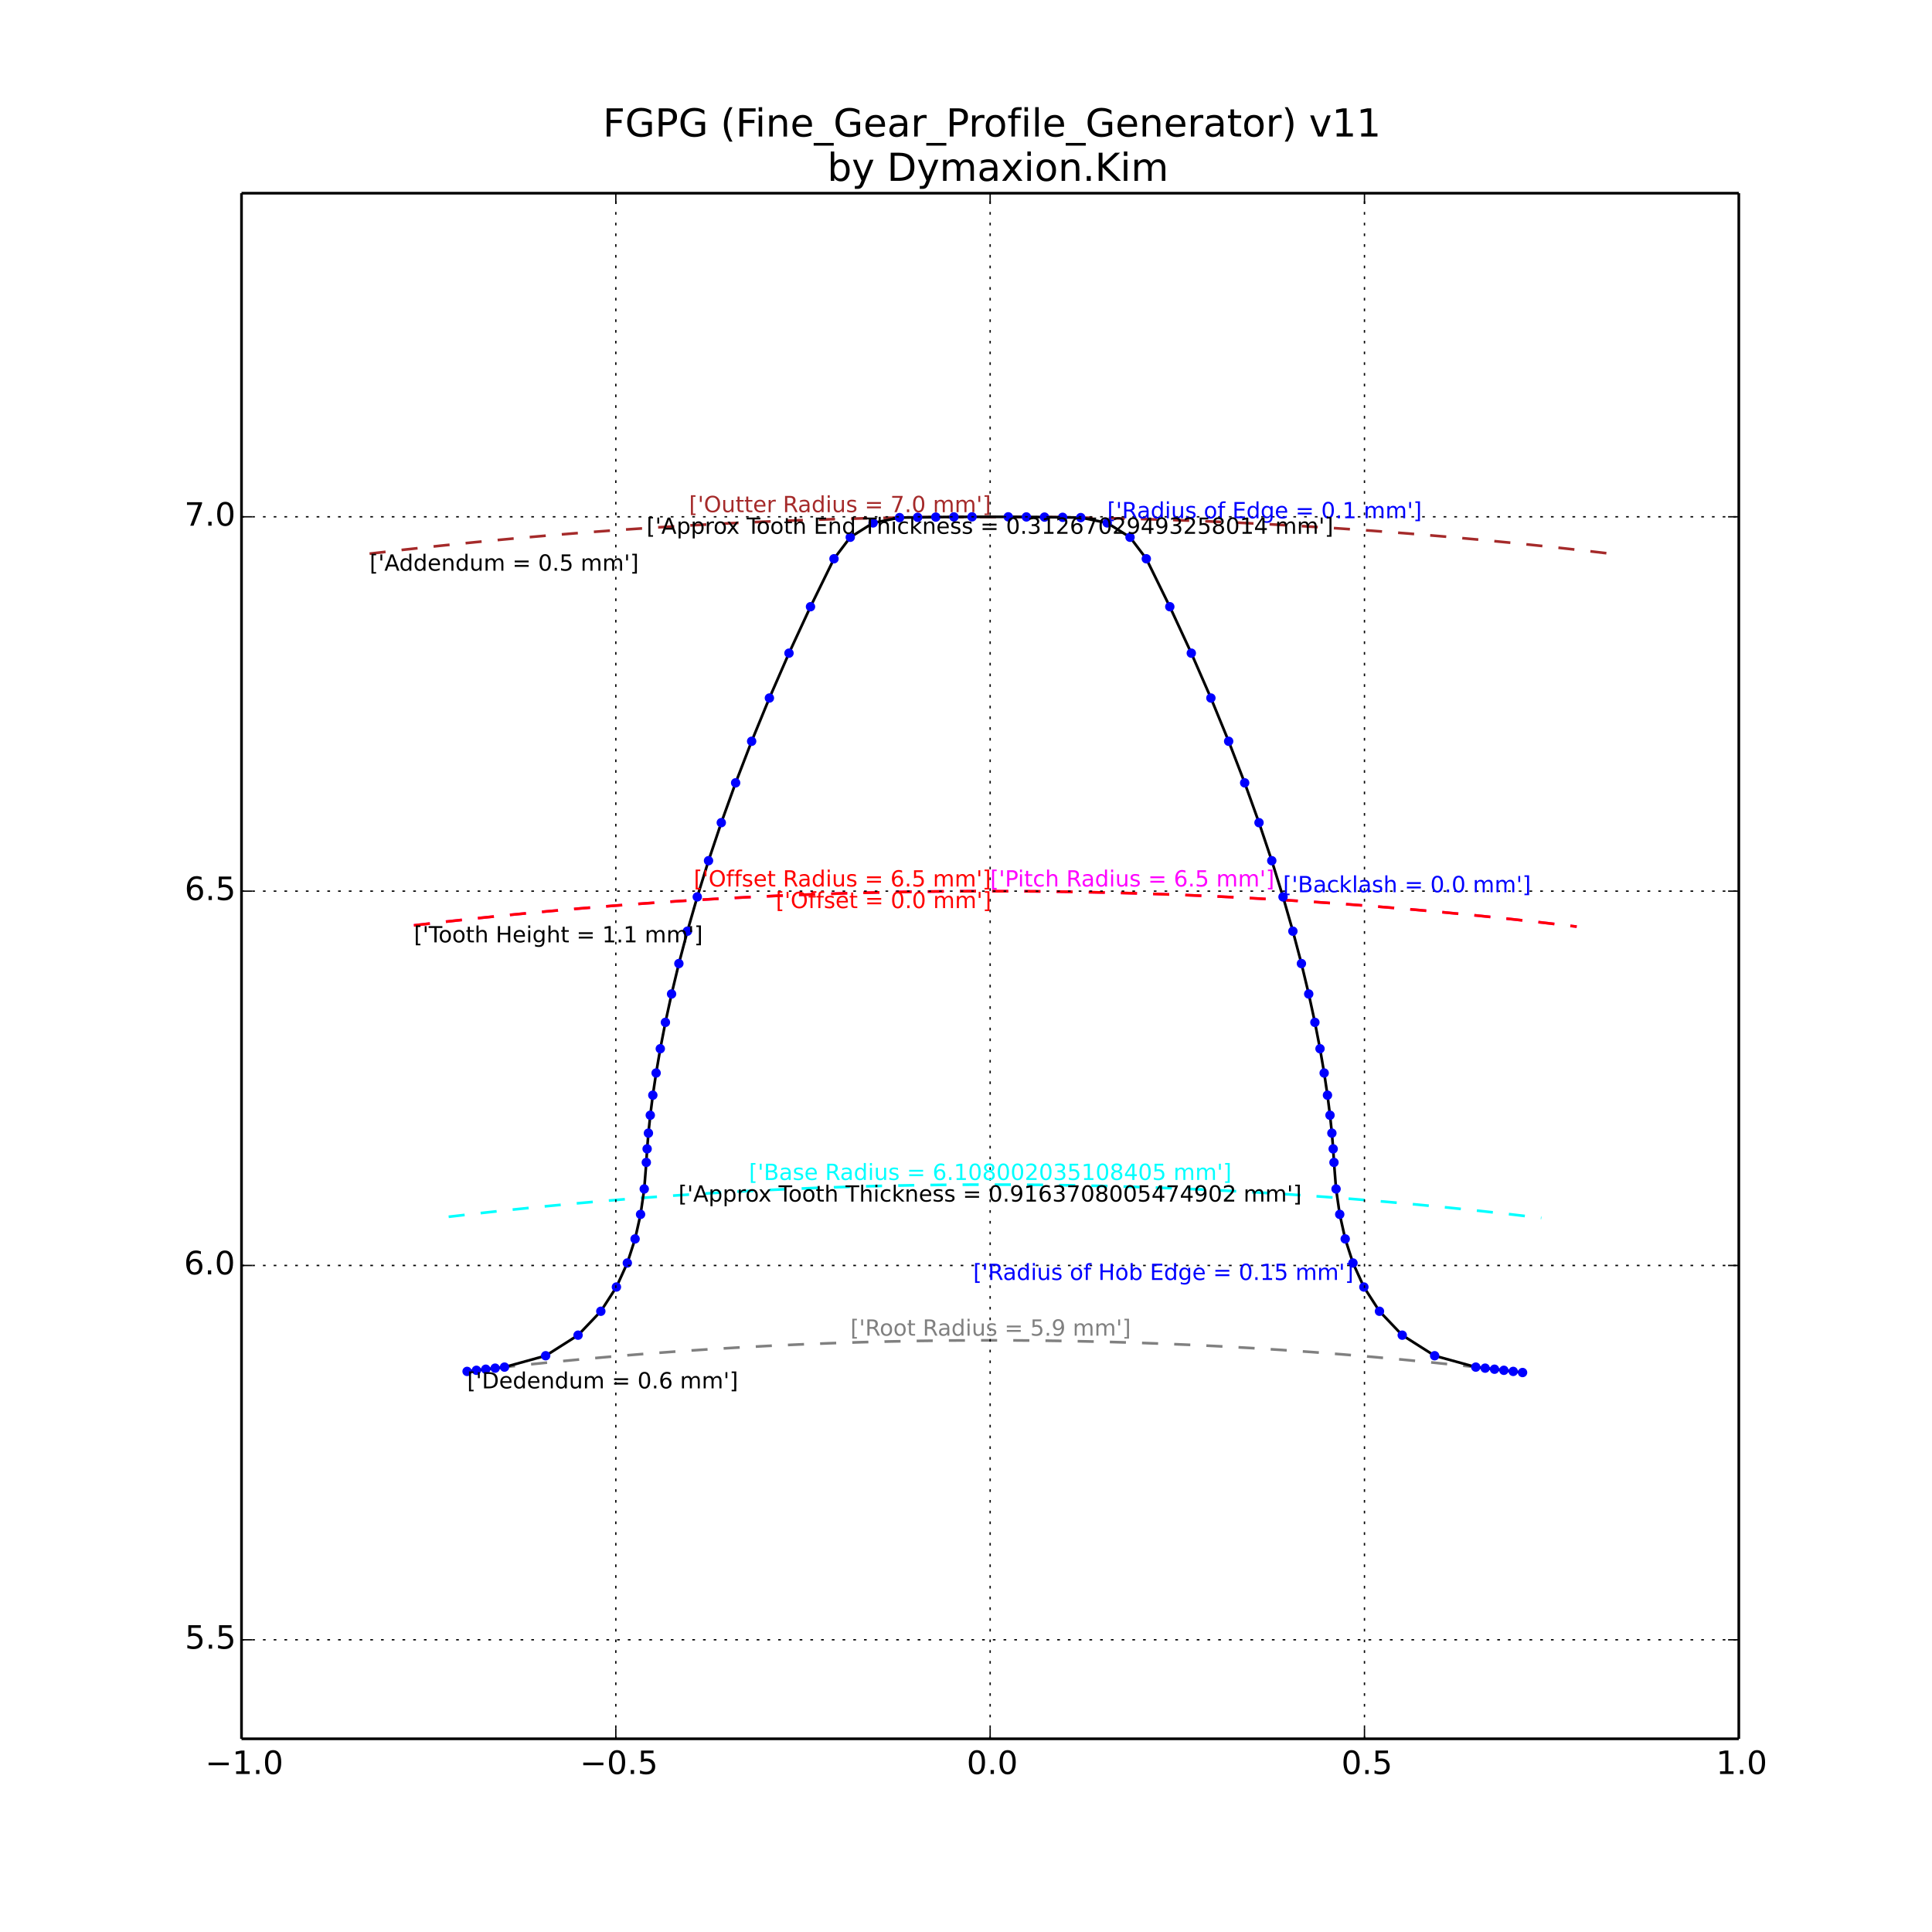 <?xml version="1.0" encoding="utf-8" standalone="no"?>
<!DOCTYPE svg PUBLIC "-//W3C//DTD SVG 1.1//EN"
  "http://www.w3.org/Graphics/SVG/1.1/DTD/svg11.dtd">
<!-- Created with matplotlib (http://matplotlib.org/) -->
<svg height="720pt" version="1.1" viewBox="0 0 720 720" width="720pt" xmlns="http://www.w3.org/2000/svg" xmlns:xlink="http://www.w3.org/1999/xlink">
 <defs>
  <style type="text/css">
*{stroke-linecap:butt;stroke-linejoin:round;}
  </style>
 </defs>
 <g id="figure_1">
  <g id="patch_1">
   <path d="
M0 720
L720 720
L720 0
L0 0
z
" style="fill:#ffffff;"/>
  </g>
  <g id="axes_1">
   <g id="patch_2">
    <path d="
M90 648
L648 648
L648 72
L90 72
z
" style="fill:#ffffff;"/>
   </g>
   <g id="line2d_1">
    <path clip-path="url(#p8deeaca9bf)" d="
M167.196 453.458
L178.782 452.117
L190.376 450.855
L201.978 449.672
L213.588 448.569
L225.206 447.545
L236.83 446.601
L248.46 445.736
L260.097 444.951
L271.738 444.245
L283.383 443.62
L295.033 443.073
L306.686 442.607
L318.342 442.221
L330.001 441.914
L341.661 441.687
L353.323 441.54
L364.985 441.472
L376.648 441.485
L388.31 441.577
L399.971 441.749
L411.631 442.001
L423.289 442.332
L434.944 442.744
L446.596 443.235
L458.245 443.806
L469.889 444.457
L481.529 445.187
L493.163 445.997
L504.792 446.886
L516.414 447.855
L528.029 448.904
L539.637 450.032
L551.237 451.239
L562.828 452.526
L574.41 453.892" style="fill:none;stroke:#00ffff;stroke-dasharray:6,6;stroke-dashoffset:0.0;"/>
   </g>
   <g id="line2d_2">
    <path clip-path="url(#p8deeaca9bf)" d="
M154.245 344.861
L166.574 343.433
L178.912 342.09
L191.259 340.831
L203.614 339.657
L215.977 338.568
L228.348 337.563
L240.724 336.642
L253.107 335.807
L265.496 335.056
L277.889 334.39
L290.286 333.809
L302.687 333.313
L315.091 332.901
L327.498 332.575
L339.907 332.333
L352.317 332.177
L364.728 332.105
L377.139 332.118
L389.549 332.216
L401.959 332.4
L414.367 332.668
L426.773 333.02
L439.176 333.458
L451.576 333.981
L463.972 334.589
L476.364 335.281
L488.751 336.058
L501.132 336.92
L513.507 337.867
L525.875 338.898
L538.235 340.014
L550.588 341.214
L562.932 342.499
L575.268 343.869
L587.593 345.322" style="fill:none;stroke:#ff00ff;stroke-dasharray:6,6;stroke-dashoffset:0.0;"/>
   </g>
   <g id="line2d_3">
    <path clip-path="url(#p8deeaca9bf)" d="
M154.245 344.861
L166.574 343.433
L178.912 342.09
L191.259 340.831
L203.614 339.657
L215.977 338.568
L228.348 337.563
L240.724 336.642
L253.107 335.807
L265.496 335.056
L277.889 334.39
L290.286 333.809
L302.687 333.313
L315.091 332.901
L327.498 332.575
L339.907 332.333
L352.317 332.177
L364.728 332.105
L377.139 332.118
L389.549 332.216
L401.959 332.4
L414.367 332.668
L426.773 333.02
L439.176 333.458
L451.576 333.981
L463.972 334.589
L476.364 335.281
L488.751 336.058
L501.132 336.92
L513.507 337.867
L525.875 338.898
L538.235 340.014
L550.588 341.214
L562.932 342.499
L575.268 343.869
L587.593 345.322" style="fill:none;stroke:#ff0000;stroke-dasharray:6,6;stroke-dashoffset:0.0;"/>
   </g>
   <g id="line2d_4">
    <path clip-path="url(#p8deeaca9bf)" d="
M137.726 206.342
L151.003 204.805
L164.29 203.358
L177.587 202.003
L190.892 200.738
L204.206 199.565
L217.528 198.483
L230.857 197.492
L244.193 196.592
L257.534 195.784
L270.88 195.066
L284.231 194.441
L297.586 193.906
L310.945 193.463
L324.306 193.111
L337.669 192.851
L351.033 192.683
L364.399 192.605
L377.765 192.62
L391.13 192.725
L404.494 192.923
L417.857 193.211
L431.217 193.591
L444.574 194.063
L457.928 194.626
L471.278 195.28
L484.623 196.026
L497.962 196.863
L511.296 197.791
L524.622 198.81
L537.942 199.921
L551.253 201.123
L564.557 202.415
L577.85 203.799
L591.134 205.274
L604.408 206.84" style="fill:none;stroke:#a52a2a;stroke-dasharray:6,6;stroke-dashoffset:0.0;"/>
   </g>
   <g id="line2d_5">
    <path clip-path="url(#p8deeaca9bf)" d="
M174.069 511.083
L185.259 509.787
L196.459 508.568
L207.666 507.425
L218.881 506.36
L230.103 505.371
L241.331 504.458
L252.565 503.623
L263.805 502.865
L275.05 502.183
L286.299 501.579
L297.552 501.051
L308.808 500.601
L320.068 500.227
L331.329 499.931
L342.592 499.712
L353.857 499.57
L365.122 499.505
L376.387 499.517
L387.652 499.606
L398.916 499.772
L410.179 500.015
L421.44 500.336
L432.698 500.733
L443.954 501.207
L455.206 501.759
L466.453 502.387
L477.697 503.093
L488.935 503.875
L500.167 504.734
L511.394 505.67
L522.614 506.683
L533.826 507.773
L545.031 508.939
L556.228 510.182
L567.415 511.502" style="fill:none;stroke:#808080;stroke-dasharray:6,6;stroke-dashoffset:0.0;"/>
   </g>
   <g id="line2d_6">
    <path clip-path="url(#p8deeaca9bf)" d="
M567.415 511.502
L563.931 511.083
L560.446 510.671
L556.96 510.266
L553.474 509.869
L549.986 509.48
L534.649 505.244
L522.571 497.577
L514.091 488.673
L508.277 479.633
L504.215 470.679
L501.323 461.707
L499.278 452.558
L497.911 443.091
L497.137 433.203
L496.834 428.152
L496.352 422.288
L495.657 415.616
L494.711 408.144
L493.48 399.878
L491.929 390.83
L490.022 381.008
L487.724 370.425
L485.002 359.094
L481.822 347.029
L478.149 334.244
L473.952 320.756
L469.196 306.582
L463.851 291.74
L457.885 276.251
L451.266 260.134
L443.965 243.411
L435.952 226.104
L427.197 208.238
L421.131 200.221
L412.618 194.874
L402.761 192.892
L396.01 192.787
L389.257 192.705
L382.505 192.647
L375.753 192.612
L362.247 192.612
L355.495 192.647
L348.743 192.705
L341.99 192.787
L335.239 192.892
L325.382 194.874
L316.869 200.221
L310.803 208.238
L302.048 226.104
L294.035 243.411
L286.734 260.134
L280.115 276.251
L274.149 291.74
L268.804 306.582
L264.048 320.756
L259.851 334.244
L256.178 347.029
L252.998 359.094
L250.276 370.425
L247.978 381.008
L246.071 390.83
L244.52 399.878
L243.289 408.144
L242.343 415.616
L241.648 422.288
L241.166 428.152
L240.863 433.203
L240.089 443.091
L238.722 452.558
L236.677 461.707
L233.785 470.679
L229.723 479.633
L223.909 488.673
L215.429 497.577
L203.351 505.244
L188.014 509.48
L184.526 509.869
L181.04 510.266
L177.554 510.671
L174.069 511.083" style="fill:none;stroke:#000000;stroke-linecap:square;"/>
   </g>
   <g id="line2d_7">
    <defs>
     <path d="
M0 1.5
C0.398 1.5 0.779 1.342 1.061 1.061
C1.342 0.779 1.5 0.398 1.5 0
C1.5 -0.398 1.342 -0.779 1.061 -1.061
C0.779 -1.342 0.398 -1.5 0 -1.5
C-0.398 -1.5 -0.779 -1.342 -1.061 -1.061
C-1.342 -0.779 -1.5 -0.398 -1.5 0
C-1.5 0.398 -1.342 0.779 -1.061 1.061
C-0.779 1.342 -0.398 1.5 0 1.5
z
" id="m76a7ce5b4a" style="stroke:#0000ff;stroke-width:0.5;"/>
    </defs>
    <g clip-path="url(#p8deeaca9bf)">
     <use style="fill:#0000ff;stroke:#0000ff;stroke-width:0.5;" x="567.415" xlink:href="#m76a7ce5b4a" y="511.502"/>
     <use style="fill:#0000ff;stroke:#0000ff;stroke-width:0.5;" x="563.931" xlink:href="#m76a7ce5b4a" y="511.083"/>
     <use style="fill:#0000ff;stroke:#0000ff;stroke-width:0.5;" x="560.446" xlink:href="#m76a7ce5b4a" y="510.671"/>
     <use style="fill:#0000ff;stroke:#0000ff;stroke-width:0.5;" x="556.96" xlink:href="#m76a7ce5b4a" y="510.266"/>
     <use style="fill:#0000ff;stroke:#0000ff;stroke-width:0.5;" x="553.474" xlink:href="#m76a7ce5b4a" y="509.869"/>
     <use style="fill:#0000ff;stroke:#0000ff;stroke-width:0.5;" x="549.986" xlink:href="#m76a7ce5b4a" y="509.48"/>
     <use style="fill:#0000ff;stroke:#0000ff;stroke-width:0.5;" x="534.649" xlink:href="#m76a7ce5b4a" y="505.244"/>
     <use style="fill:#0000ff;stroke:#0000ff;stroke-width:0.5;" x="522.571" xlink:href="#m76a7ce5b4a" y="497.577"/>
     <use style="fill:#0000ff;stroke:#0000ff;stroke-width:0.5;" x="514.091" xlink:href="#m76a7ce5b4a" y="488.673"/>
     <use style="fill:#0000ff;stroke:#0000ff;stroke-width:0.5;" x="508.277" xlink:href="#m76a7ce5b4a" y="479.633"/>
     <use style="fill:#0000ff;stroke:#0000ff;stroke-width:0.5;" x="504.215" xlink:href="#m76a7ce5b4a" y="470.679"/>
     <use style="fill:#0000ff;stroke:#0000ff;stroke-width:0.5;" x="501.323" xlink:href="#m76a7ce5b4a" y="461.707"/>
     <use style="fill:#0000ff;stroke:#0000ff;stroke-width:0.5;" x="499.278" xlink:href="#m76a7ce5b4a" y="452.558"/>
     <use style="fill:#0000ff;stroke:#0000ff;stroke-width:0.5;" x="497.911" xlink:href="#m76a7ce5b4a" y="443.091"/>
     <use style="fill:#0000ff;stroke:#0000ff;stroke-width:0.5;" x="497.137" xlink:href="#m76a7ce5b4a" y="433.203"/>
     <use style="fill:#0000ff;stroke:#0000ff;stroke-width:0.5;" x="496.834" xlink:href="#m76a7ce5b4a" y="428.152"/>
     <use style="fill:#0000ff;stroke:#0000ff;stroke-width:0.5;" x="496.352" xlink:href="#m76a7ce5b4a" y="422.288"/>
     <use style="fill:#0000ff;stroke:#0000ff;stroke-width:0.5;" x="495.657" xlink:href="#m76a7ce5b4a" y="415.616"/>
     <use style="fill:#0000ff;stroke:#0000ff;stroke-width:0.5;" x="494.711" xlink:href="#m76a7ce5b4a" y="408.144"/>
     <use style="fill:#0000ff;stroke:#0000ff;stroke-width:0.5;" x="493.48" xlink:href="#m76a7ce5b4a" y="399.878"/>
     <use style="fill:#0000ff;stroke:#0000ff;stroke-width:0.5;" x="491.929" xlink:href="#m76a7ce5b4a" y="390.83"/>
     <use style="fill:#0000ff;stroke:#0000ff;stroke-width:0.5;" x="490.022" xlink:href="#m76a7ce5b4a" y="381.008"/>
     <use style="fill:#0000ff;stroke:#0000ff;stroke-width:0.5;" x="487.724" xlink:href="#m76a7ce5b4a" y="370.425"/>
     <use style="fill:#0000ff;stroke:#0000ff;stroke-width:0.5;" x="485.002" xlink:href="#m76a7ce5b4a" y="359.094"/>
     <use style="fill:#0000ff;stroke:#0000ff;stroke-width:0.5;" x="481.822" xlink:href="#m76a7ce5b4a" y="347.029"/>
     <use style="fill:#0000ff;stroke:#0000ff;stroke-width:0.5;" x="478.149" xlink:href="#m76a7ce5b4a" y="334.244"/>
     <use style="fill:#0000ff;stroke:#0000ff;stroke-width:0.5;" x="473.952" xlink:href="#m76a7ce5b4a" y="320.756"/>
     <use style="fill:#0000ff;stroke:#0000ff;stroke-width:0.5;" x="469.196" xlink:href="#m76a7ce5b4a" y="306.582"/>
     <use style="fill:#0000ff;stroke:#0000ff;stroke-width:0.5;" x="463.851" xlink:href="#m76a7ce5b4a" y="291.74"/>
     <use style="fill:#0000ff;stroke:#0000ff;stroke-width:0.5;" x="457.885" xlink:href="#m76a7ce5b4a" y="276.251"/>
     <use style="fill:#0000ff;stroke:#0000ff;stroke-width:0.5;" x="451.266" xlink:href="#m76a7ce5b4a" y="260.134"/>
     <use style="fill:#0000ff;stroke:#0000ff;stroke-width:0.5;" x="443.965" xlink:href="#m76a7ce5b4a" y="243.411"/>
     <use style="fill:#0000ff;stroke:#0000ff;stroke-width:0.5;" x="435.952" xlink:href="#m76a7ce5b4a" y="226.104"/>
     <use style="fill:#0000ff;stroke:#0000ff;stroke-width:0.5;" x="427.197" xlink:href="#m76a7ce5b4a" y="208.238"/>
     <use style="fill:#0000ff;stroke:#0000ff;stroke-width:0.5;" x="421.131" xlink:href="#m76a7ce5b4a" y="200.221"/>
     <use style="fill:#0000ff;stroke:#0000ff;stroke-width:0.5;" x="412.618" xlink:href="#m76a7ce5b4a" y="194.874"/>
     <use style="fill:#0000ff;stroke:#0000ff;stroke-width:0.5;" x="402.761" xlink:href="#m76a7ce5b4a" y="192.892"/>
     <use style="fill:#0000ff;stroke:#0000ff;stroke-width:0.5;" x="396.01" xlink:href="#m76a7ce5b4a" y="192.787"/>
     <use style="fill:#0000ff;stroke:#0000ff;stroke-width:0.5;" x="389.257" xlink:href="#m76a7ce5b4a" y="192.705"/>
     <use style="fill:#0000ff;stroke:#0000ff;stroke-width:0.5;" x="382.505" xlink:href="#m76a7ce5b4a" y="192.647"/>
     <use style="fill:#0000ff;stroke:#0000ff;stroke-width:0.5;" x="375.753" xlink:href="#m76a7ce5b4a" y="192.612"/>
     <use style="fill:#0000ff;stroke:#0000ff;stroke-width:0.5;" x="362.247" xlink:href="#m76a7ce5b4a" y="192.612"/>
     <use style="fill:#0000ff;stroke:#0000ff;stroke-width:0.5;" x="355.495" xlink:href="#m76a7ce5b4a" y="192.647"/>
     <use style="fill:#0000ff;stroke:#0000ff;stroke-width:0.5;" x="348.743" xlink:href="#m76a7ce5b4a" y="192.705"/>
     <use style="fill:#0000ff;stroke:#0000ff;stroke-width:0.5;" x="341.99" xlink:href="#m76a7ce5b4a" y="192.787"/>
     <use style="fill:#0000ff;stroke:#0000ff;stroke-width:0.5;" x="335.239" xlink:href="#m76a7ce5b4a" y="192.892"/>
     <use style="fill:#0000ff;stroke:#0000ff;stroke-width:0.5;" x="325.382" xlink:href="#m76a7ce5b4a" y="194.874"/>
     <use style="fill:#0000ff;stroke:#0000ff;stroke-width:0.5;" x="316.869" xlink:href="#m76a7ce5b4a" y="200.221"/>
     <use style="fill:#0000ff;stroke:#0000ff;stroke-width:0.5;" x="310.803" xlink:href="#m76a7ce5b4a" y="208.238"/>
     <use style="fill:#0000ff;stroke:#0000ff;stroke-width:0.5;" x="302.048" xlink:href="#m76a7ce5b4a" y="226.104"/>
     <use style="fill:#0000ff;stroke:#0000ff;stroke-width:0.5;" x="294.035" xlink:href="#m76a7ce5b4a" y="243.411"/>
     <use style="fill:#0000ff;stroke:#0000ff;stroke-width:0.5;" x="286.734" xlink:href="#m76a7ce5b4a" y="260.134"/>
     <use style="fill:#0000ff;stroke:#0000ff;stroke-width:0.5;" x="280.115" xlink:href="#m76a7ce5b4a" y="276.251"/>
     <use style="fill:#0000ff;stroke:#0000ff;stroke-width:0.5;" x="274.149" xlink:href="#m76a7ce5b4a" y="291.74"/>
     <use style="fill:#0000ff;stroke:#0000ff;stroke-width:0.5;" x="268.804" xlink:href="#m76a7ce5b4a" y="306.582"/>
     <use style="fill:#0000ff;stroke:#0000ff;stroke-width:0.5;" x="264.048" xlink:href="#m76a7ce5b4a" y="320.756"/>
     <use style="fill:#0000ff;stroke:#0000ff;stroke-width:0.5;" x="259.851" xlink:href="#m76a7ce5b4a" y="334.244"/>
     <use style="fill:#0000ff;stroke:#0000ff;stroke-width:0.5;" x="256.178" xlink:href="#m76a7ce5b4a" y="347.029"/>
     <use style="fill:#0000ff;stroke:#0000ff;stroke-width:0.5;" x="252.998" xlink:href="#m76a7ce5b4a" y="359.094"/>
     <use style="fill:#0000ff;stroke:#0000ff;stroke-width:0.5;" x="250.276" xlink:href="#m76a7ce5b4a" y="370.425"/>
     <use style="fill:#0000ff;stroke:#0000ff;stroke-width:0.5;" x="247.978" xlink:href="#m76a7ce5b4a" y="381.008"/>
     <use style="fill:#0000ff;stroke:#0000ff;stroke-width:0.5;" x="246.071" xlink:href="#m76a7ce5b4a" y="390.83"/>
     <use style="fill:#0000ff;stroke:#0000ff;stroke-width:0.5;" x="244.52" xlink:href="#m76a7ce5b4a" y="399.878"/>
     <use style="fill:#0000ff;stroke:#0000ff;stroke-width:0.5;" x="243.289" xlink:href="#m76a7ce5b4a" y="408.144"/>
     <use style="fill:#0000ff;stroke:#0000ff;stroke-width:0.5;" x="242.343" xlink:href="#m76a7ce5b4a" y="415.616"/>
     <use style="fill:#0000ff;stroke:#0000ff;stroke-width:0.5;" x="241.648" xlink:href="#m76a7ce5b4a" y="422.288"/>
     <use style="fill:#0000ff;stroke:#0000ff;stroke-width:0.5;" x="241.166" xlink:href="#m76a7ce5b4a" y="428.152"/>
     <use style="fill:#0000ff;stroke:#0000ff;stroke-width:0.5;" x="240.863" xlink:href="#m76a7ce5b4a" y="433.203"/>
     <use style="fill:#0000ff;stroke:#0000ff;stroke-width:0.5;" x="240.089" xlink:href="#m76a7ce5b4a" y="443.091"/>
     <use style="fill:#0000ff;stroke:#0000ff;stroke-width:0.5;" x="238.722" xlink:href="#m76a7ce5b4a" y="452.558"/>
     <use style="fill:#0000ff;stroke:#0000ff;stroke-width:0.5;" x="236.677" xlink:href="#m76a7ce5b4a" y="461.707"/>
     <use style="fill:#0000ff;stroke:#0000ff;stroke-width:0.5;" x="233.785" xlink:href="#m76a7ce5b4a" y="470.679"/>
     <use style="fill:#0000ff;stroke:#0000ff;stroke-width:0.5;" x="229.723" xlink:href="#m76a7ce5b4a" y="479.633"/>
     <use style="fill:#0000ff;stroke:#0000ff;stroke-width:0.5;" x="223.909" xlink:href="#m76a7ce5b4a" y="488.673"/>
     <use style="fill:#0000ff;stroke:#0000ff;stroke-width:0.5;" x="215.429" xlink:href="#m76a7ce5b4a" y="497.577"/>
     <use style="fill:#0000ff;stroke:#0000ff;stroke-width:0.5;" x="203.351" xlink:href="#m76a7ce5b4a" y="505.244"/>
     <use style="fill:#0000ff;stroke:#0000ff;stroke-width:0.5;" x="188.014" xlink:href="#m76a7ce5b4a" y="509.48"/>
     <use style="fill:#0000ff;stroke:#0000ff;stroke-width:0.5;" x="184.526" xlink:href="#m76a7ce5b4a" y="509.869"/>
     <use style="fill:#0000ff;stroke:#0000ff;stroke-width:0.5;" x="181.04" xlink:href="#m76a7ce5b4a" y="510.266"/>
     <use style="fill:#0000ff;stroke:#0000ff;stroke-width:0.5;" x="177.554" xlink:href="#m76a7ce5b4a" y="510.671"/>
     <use style="fill:#0000ff;stroke:#0000ff;stroke-width:0.5;" x="174.069" xlink:href="#m76a7ce5b4a" y="511.083"/>
    </g>
   </g>
   <g id="matplotlib.axis_1">
    <g id="xtick_1">
     <g id="line2d_8">
      <path clip-path="url(#p8deeaca9bf)" d="
M90 648
L90 72" style="fill:none;stroke:#000000;stroke-dasharray:1,3;stroke-dashoffset:0.0;stroke-width:0.5;"/>
     </g>
     <g id="line2d_9">
      <defs>
       <path d="
M0 0
L0 -4" id="m93b0483c22" style="stroke:#000000;stroke-width:0.5;"/>
      </defs>
      <g>
       <use style="stroke:#000000;stroke-width:0.5;" x="90.0" xlink:href="#m93b0483c22" y="648.0"/>
      </g>
     </g>
     <g id="line2d_10">
      <defs>
       <path d="
M0 0
L0 4" id="m741efc42ff" style="stroke:#000000;stroke-width:0.5;"/>
      </defs>
      <g>
       <use style="stroke:#000000;stroke-width:0.5;" x="90.0" xlink:href="#m741efc42ff" y="72.0"/>
      </g>
     </g>
     <g id="text_1">
      <!-- −1.0 -->
      <defs>
       <path d="
M12.406 8.297
L28.516 8.297
L28.516 63.922
L10.984 60.406
L10.984 69.391
L28.422 72.906
L38.281 72.906
L38.281 8.297
L54.391 8.297
L54.391 0
L12.406 0
z
" id="DejaVuSans-31"/>
       <path d="
M31.781 66.406
Q24.172 66.406 20.328 58.906
Q16.5 51.422 16.5 36.375
Q16.5 21.391 20.328 13.891
Q24.172 6.391 31.781 6.391
Q39.453 6.391 43.281 13.891
Q47.125 21.391 47.125 36.375
Q47.125 51.422 43.281 58.906
Q39.453 66.406 31.781 66.406
M31.781 74.219
Q44.047 74.219 50.516 64.516
Q56.984 54.828 56.984 36.375
Q56.984 17.969 50.516 8.266
Q44.047 -1.422 31.781 -1.422
Q19.531 -1.422 13.062 8.266
Q6.594 17.969 6.594 36.375
Q6.594 54.828 13.062 64.516
Q19.531 74.219 31.781 74.219" id="DejaVuSans-30"/>
       <path d="
M10.688 12.406
L21 12.406
L21 0
L10.688 0
z
" id="DejaVuSans-2e"/>
       <path d="
M10.594 35.5
L73.188 35.5
L73.188 27.203
L10.594 27.203
z
" id="DejaVuSans-2212"/>
      </defs>
      <g transform="translate(76.464 661.118)scale(0.12 -0.12)">
       <use xlink:href="#DejaVuSans-2212"/>
       <use x="83.789" xlink:href="#DejaVuSans-31"/>
       <use x="147.412" xlink:href="#DejaVuSans-2e"/>
       <use x="179.199" xlink:href="#DejaVuSans-30"/>
      </g>
     </g>
    </g>
    <g id="xtick_2">
     <g id="line2d_11">
      <path clip-path="url(#p8deeaca9bf)" d="
M229.5 648
L229.5 72" style="fill:none;stroke:#000000;stroke-dasharray:1,3;stroke-dashoffset:0.0;stroke-width:0.5;"/>
     </g>
     <g id="line2d_12">
      <g>
       <use style="stroke:#000000;stroke-width:0.5;" x="229.5" xlink:href="#m93b0483c22" y="648.0"/>
      </g>
     </g>
     <g id="line2d_13">
      <g>
       <use style="stroke:#000000;stroke-width:0.5;" x="229.5" xlink:href="#m741efc42ff" y="72.0"/>
      </g>
     </g>
     <g id="text_2">
      <!-- −0.5 -->
      <defs>
       <path d="
M10.797 72.906
L49.516 72.906
L49.516 64.594
L19.828 64.594
L19.828 46.734
Q21.969 47.469 24.109 47.828
Q26.266 48.188 28.422 48.188
Q40.625 48.188 47.75 41.5
Q54.891 34.812 54.891 23.391
Q54.891 11.625 47.562 5.094
Q40.234 -1.422 26.906 -1.422
Q22.312 -1.422 17.547 -0.641
Q12.797 0.141 7.719 1.703
L7.719 11.625
Q12.109 9.234 16.797 8.062
Q21.484 6.891 26.703 6.891
Q35.156 6.891 40.078 11.328
Q45.016 15.766 45.016 23.391
Q45.016 31 40.078 35.438
Q35.156 39.891 26.703 39.891
Q22.75 39.891 18.812 39.016
Q14.891 38.141 10.797 36.281
z
" id="DejaVuSans-35"/>
      </defs>
      <g transform="translate(216.09 661.118)scale(0.12 -0.12)">
       <use xlink:href="#DejaVuSans-2212"/>
       <use x="83.789" xlink:href="#DejaVuSans-30"/>
       <use x="147.412" xlink:href="#DejaVuSans-2e"/>
       <use x="179.199" xlink:href="#DejaVuSans-35"/>
      </g>
     </g>
    </g>
    <g id="xtick_3">
     <g id="line2d_14">
      <path clip-path="url(#p8deeaca9bf)" d="
M369 648
L369 72" style="fill:none;stroke:#000000;stroke-dasharray:1,3;stroke-dashoffset:0.0;stroke-width:0.5;"/>
     </g>
     <g id="line2d_15">
      <g>
       <use style="stroke:#000000;stroke-width:0.5;" x="369.0" xlink:href="#m93b0483c22" y="648.0"/>
      </g>
     </g>
     <g id="line2d_16">
      <g>
       <use style="stroke:#000000;stroke-width:0.5;" x="369.0" xlink:href="#m741efc42ff" y="72.0"/>
      </g>
     </g>
     <g id="text_3">
      <!-- 0.0 -->
      <g transform="translate(360.252 661.118)scale(0.12 -0.12)">
       <use xlink:href="#DejaVuSans-30"/>
       <use x="63.623" xlink:href="#DejaVuSans-2e"/>
       <use x="95.41" xlink:href="#DejaVuSans-30"/>
      </g>
     </g>
    </g>
    <g id="xtick_4">
     <g id="line2d_17">
      <path clip-path="url(#p8deeaca9bf)" d="
M508.5 648
L508.5 72" style="fill:none;stroke:#000000;stroke-dasharray:1,3;stroke-dashoffset:0.0;stroke-width:0.5;"/>
     </g>
     <g id="line2d_18">
      <g>
       <use style="stroke:#000000;stroke-width:0.5;" x="508.5" xlink:href="#m93b0483c22" y="648.0"/>
      </g>
     </g>
     <g id="line2d_19">
      <g>
       <use style="stroke:#000000;stroke-width:0.5;" x="508.5" xlink:href="#m741efc42ff" y="72.0"/>
      </g>
     </g>
     <g id="text_4">
      <!-- 0.5 -->
      <g transform="translate(499.878 661.118)scale(0.12 -0.12)">
       <use xlink:href="#DejaVuSans-30"/>
       <use x="63.623" xlink:href="#DejaVuSans-2e"/>
       <use x="95.41" xlink:href="#DejaVuSans-35"/>
      </g>
     </g>
    </g>
    <g id="xtick_5">
     <g id="line2d_20">
      <path clip-path="url(#p8deeaca9bf)" d="
M648 648
L648 72" style="fill:none;stroke:#000000;stroke-dasharray:1,3;stroke-dashoffset:0.0;stroke-width:0.5;"/>
     </g>
     <g id="line2d_21">
      <g>
       <use style="stroke:#000000;stroke-width:0.5;" x="648.0" xlink:href="#m93b0483c22" y="648.0"/>
      </g>
     </g>
     <g id="line2d_22">
      <g>
       <use style="stroke:#000000;stroke-width:0.5;" x="648.0" xlink:href="#m741efc42ff" y="72.0"/>
      </g>
     </g>
     <g id="text_5">
      <!-- 1.0 -->
      <g transform="translate(639.516 661.118)scale(0.12 -0.12)">
       <use xlink:href="#DejaVuSans-31"/>
       <use x="63.623" xlink:href="#DejaVuSans-2e"/>
       <use x="95.41" xlink:href="#DejaVuSans-30"/>
      </g>
     </g>
    </g>
   </g>
   <g id="matplotlib.axis_2">
    <g id="ytick_1">
     <g id="line2d_23">
      <path clip-path="url(#p8deeaca9bf)" d="
M90 611.1
L648 611.1" style="fill:none;stroke:#000000;stroke-dasharray:1,3;stroke-dashoffset:0.0;stroke-width:0.5;"/>
     </g>
     <g id="line2d_24">
      <defs>
       <path d="
M0 0
L4 0" id="m728421d6d4" style="stroke:#000000;stroke-width:0.5;"/>
      </defs>
      <g>
       <use style="stroke:#000000;stroke-width:0.5;" x="90.0" xlink:href="#m728421d6d4" y="611.1"/>
      </g>
     </g>
     <g id="line2d_25">
      <defs>
       <path d="
M0 0
L-4 0" id="mcb0005524f" style="stroke:#000000;stroke-width:0.5;"/>
      </defs>
      <g>
       <use style="stroke:#000000;stroke-width:0.5;" x="648.0" xlink:href="#mcb0005524f" y="611.1"/>
      </g>
     </g>
     <g id="text_6">
      <!-- 5.5 -->
      <g transform="translate(68.891 614.411)scale(0.12 -0.12)">
       <use xlink:href="#DejaVuSans-35"/>
       <use x="63.623" xlink:href="#DejaVuSans-2e"/>
       <use x="95.41" xlink:href="#DejaVuSans-35"/>
      </g>
     </g>
    </g>
    <g id="ytick_2">
     <g id="line2d_26">
      <path clip-path="url(#p8deeaca9bf)" d="
M90 471.6
L648 471.6" style="fill:none;stroke:#000000;stroke-dasharray:1,3;stroke-dashoffset:0.0;stroke-width:0.5;"/>
     </g>
     <g id="line2d_27">
      <g>
       <use style="stroke:#000000;stroke-width:0.5;" x="90.0" xlink:href="#m728421d6d4" y="471.6"/>
      </g>
     </g>
     <g id="line2d_28">
      <g>
       <use style="stroke:#000000;stroke-width:0.5;" x="648.0" xlink:href="#mcb0005524f" y="471.6"/>
      </g>
     </g>
     <g id="text_7">
      <!-- 6.0 -->
      <defs>
       <path d="
M33.016 40.375
Q26.375 40.375 22.484 35.828
Q18.609 31.297 18.609 23.391
Q18.609 15.531 22.484 10.953
Q26.375 6.391 33.016 6.391
Q39.656 6.391 43.531 10.953
Q47.406 15.531 47.406 23.391
Q47.406 31.297 43.531 35.828
Q39.656 40.375 33.016 40.375
M52.594 71.297
L52.594 62.312
Q48.875 64.062 45.094 64.984
Q41.312 65.922 37.594 65.922
Q27.828 65.922 22.672 59.328
Q17.531 52.734 16.797 39.406
Q19.672 43.656 24.016 45.922
Q28.375 48.188 33.594 48.188
Q44.578 48.188 50.953 41.516
Q57.328 34.859 57.328 23.391
Q57.328 12.156 50.688 5.359
Q44.047 -1.422 33.016 -1.422
Q20.359 -1.422 13.672 8.266
Q6.984 17.969 6.984 36.375
Q6.984 53.656 15.188 63.938
Q23.391 74.219 37.203 74.219
Q40.922 74.219 44.703 73.484
Q48.484 72.75 52.594 71.297" id="DejaVuSans-36"/>
      </defs>
      <g transform="translate(68.551 474.911)scale(0.12 -0.12)">
       <use xlink:href="#DejaVuSans-36"/>
       <use x="63.623" xlink:href="#DejaVuSans-2e"/>
       <use x="95.41" xlink:href="#DejaVuSans-30"/>
      </g>
     </g>
    </g>
    <g id="ytick_3">
     <g id="line2d_29">
      <path clip-path="url(#p8deeaca9bf)" d="
M90 332.1
L648 332.1" style="fill:none;stroke:#000000;stroke-dasharray:1,3;stroke-dashoffset:0.0;stroke-width:0.5;"/>
     </g>
     <g id="line2d_30">
      <g>
       <use style="stroke:#000000;stroke-width:0.5;" x="90.0" xlink:href="#m728421d6d4" y="332.1"/>
      </g>
     </g>
     <g id="line2d_31">
      <g>
       <use style="stroke:#000000;stroke-width:0.5;" x="648.0" xlink:href="#mcb0005524f" y="332.1"/>
      </g>
     </g>
     <g id="text_8">
      <!-- 6.5 -->
      <g transform="translate(68.802 335.411)scale(0.12 -0.12)">
       <use xlink:href="#DejaVuSans-36"/>
       <use x="63.623" xlink:href="#DejaVuSans-2e"/>
       <use x="95.41" xlink:href="#DejaVuSans-35"/>
      </g>
     </g>
    </g>
    <g id="ytick_4">
     <g id="line2d_32">
      <path clip-path="url(#p8deeaca9bf)" d="
M90 192.6
L648 192.6" style="fill:none;stroke:#000000;stroke-dasharray:1,3;stroke-dashoffset:0.0;stroke-width:0.5;"/>
     </g>
     <g id="line2d_33">
      <g>
       <use style="stroke:#000000;stroke-width:0.5;" x="90.0" xlink:href="#m728421d6d4" y="192.6"/>
      </g>
     </g>
     <g id="line2d_34">
      <g>
       <use style="stroke:#000000;stroke-width:0.5;" x="648.0" xlink:href="#mcb0005524f" y="192.6"/>
      </g>
     </g>
     <g id="text_9">
      <!-- 7.0 -->
      <defs>
       <path d="
M8.203 72.906
L55.078 72.906
L55.078 68.703
L28.609 0
L18.312 0
L43.219 64.594
L8.203 64.594
z
" id="DejaVuSans-37"/>
      </defs>
      <g transform="translate(68.698 195.911)scale(0.12 -0.12)">
       <use xlink:href="#DejaVuSans-37"/>
       <use x="63.623" xlink:href="#DejaVuSans-2e"/>
       <use x="95.41" xlink:href="#DejaVuSans-30"/>
      </g>
     </g>
    </g>
   </g>
   <g id="patch_3">
    <path d="
M90 72
L648 72" style="fill:none;stroke:#000000;"/>
   </g>
   <g id="patch_4">
    <path d="
M648 648
L648 72" style="fill:none;stroke:#000000;"/>
   </g>
   <g id="patch_5">
    <path d="
M90 648
L648 648" style="fill:none;stroke:#000000;"/>
   </g>
   <g id="patch_6">
    <path d="
M90 648
L90 72" style="fill:none;stroke:#000000;"/>
   </g>
   <g id="text_10">
    <!-- ['Base Radius = 6.108002035108405 mm'] -->
    <defs>
     <path d="
M37.797 64.312
L12.891 25.391
L37.797 25.391
z

M35.203 72.906
L47.609 72.906
L47.609 25.391
L58.016 25.391
L58.016 17.188
L47.609 17.188
L47.609 0
L37.797 0
L37.797 17.188
L4.891 17.188
L4.891 26.703
z
" id="DejaVuSans-34"/>
     <path d="
M10.594 45.406
L73.188 45.406
L73.188 37.203
L10.594 37.203
z

M10.594 25.484
L73.188 25.484
L73.188 17.188
L10.594 17.188
z
" id="DejaVuSans-3d"/>
     <path d="
M8.594 75.984
L29.297 75.984
L29.297 69
L17.578 69
L17.578 -6.203
L29.297 -6.203
L29.297 -13.188
L8.594 -13.188
z
" id="DejaVuSans-5b"/>
     <path d="
M52 44.188
Q55.375 50.25 60.062 53.125
Q64.75 56 71.094 56
Q79.641 56 84.281 50.016
Q88.922 44.047 88.922 33.016
L88.922 0
L79.891 0
L79.891 32.719
Q79.891 40.578 77.094 44.375
Q74.312 48.188 68.609 48.188
Q61.625 48.188 57.562 43.547
Q53.516 38.922 53.516 30.906
L53.516 0
L44.484 0
L44.484 32.719
Q44.484 40.625 41.703 44.406
Q38.922 48.188 33.109 48.188
Q26.219 48.188 22.156 43.531
Q18.109 38.875 18.109 30.906
L18.109 0
L9.078 0
L9.078 54.688
L18.109 54.688
L18.109 46.188
Q21.188 51.219 25.484 53.609
Q29.781 56 35.688 56
Q41.656 56 45.828 52.969
Q50 49.953 52 44.188" id="DejaVuSans-6d"/>
     <path d="
M40.578 39.312
Q47.656 37.797 51.625 33
Q55.609 28.219 55.609 21.188
Q55.609 10.406 48.188 4.484
Q40.766 -1.422 27.094 -1.422
Q22.516 -1.422 17.656 -0.516
Q12.797 0.391 7.625 2.203
L7.625 11.719
Q11.719 9.328 16.594 8.109
Q21.484 6.891 26.812 6.891
Q36.078 6.891 40.938 10.547
Q45.797 14.203 45.797 21.188
Q45.797 27.641 41.281 31.266
Q36.766 34.906 28.719 34.906
L20.219 34.906
L20.219 43.016
L29.109 43.016
Q36.375 43.016 40.234 45.922
Q44.094 48.828 44.094 54.297
Q44.094 59.906 40.109 62.906
Q36.141 65.922 28.719 65.922
Q24.656 65.922 20.016 65.031
Q15.375 64.156 9.812 62.312
L9.812 71.094
Q15.438 72.656 20.344 73.438
Q25.25 74.219 29.594 74.219
Q40.828 74.219 47.359 69.109
Q53.906 64.016 53.906 55.328
Q53.906 49.266 50.438 45.094
Q46.969 40.922 40.578 39.312" id="DejaVuSans-33"/>
     <path d="
M31.781 34.625
Q24.75 34.625 20.719 30.859
Q16.703 27.094 16.703 20.516
Q16.703 13.922 20.719 10.156
Q24.75 6.391 31.781 6.391
Q38.812 6.391 42.859 10.172
Q46.922 13.969 46.922 20.516
Q46.922 27.094 42.891 30.859
Q38.875 34.625 31.781 34.625
M21.922 38.812
Q15.578 40.375 12.031 44.719
Q8.5 49.078 8.5 55.328
Q8.5 64.062 14.719 69.141
Q20.953 74.219 31.781 74.219
Q42.672 74.219 48.875 69.141
Q55.078 64.062 55.078 55.328
Q55.078 49.078 51.531 44.719
Q48 40.375 41.703 38.812
Q48.828 37.156 52.797 32.312
Q56.781 27.484 56.781 20.516
Q56.781 9.906 50.312 4.234
Q43.844 -1.422 31.781 -1.422
Q19.734 -1.422 13.25 4.234
Q6.781 9.906 6.781 20.516
Q6.781 27.484 10.781 32.312
Q14.797 37.156 21.922 38.812
M18.312 54.391
Q18.312 48.734 21.844 45.562
Q25.391 42.391 31.781 42.391
Q38.141 42.391 41.719 45.562
Q45.312 48.734 45.312 54.391
Q45.312 60.062 41.719 63.234
Q38.141 66.406 31.781 66.406
Q25.391 66.406 21.844 63.234
Q18.312 60.062 18.312 54.391" id="DejaVuSans-38"/>
     <path id="DejaVuSans-20"/>
     <path d="
M19.188 8.297
L53.609 8.297
L53.609 0
L7.328 0
L7.328 8.297
Q12.938 14.109 22.625 23.891
Q32.328 33.688 34.812 36.531
Q39.547 41.844 41.422 45.531
Q43.312 49.219 43.312 52.781
Q43.312 58.594 39.234 62.25
Q35.156 65.922 28.609 65.922
Q23.969 65.922 18.812 64.312
Q13.672 62.703 7.812 59.422
L7.812 69.391
Q13.766 71.781 18.938 73
Q24.125 74.219 28.422 74.219
Q39.75 74.219 46.484 68.547
Q53.219 62.891 53.219 53.422
Q53.219 48.922 51.531 44.891
Q49.859 40.875 45.406 35.406
Q44.188 33.984 37.641 27.219
Q31.109 20.453 19.188 8.297" id="DejaVuSans-32"/>
     <path d="
M17.922 72.906
L17.922 45.797
L9.625 45.797
L9.625 72.906
z
" id="DejaVuSans-27"/>
     <path d="
M19.672 34.812
L19.672 8.109
L35.5 8.109
Q43.453 8.109 47.281 11.406
Q51.125 14.703 51.125 21.484
Q51.125 28.328 47.281 31.562
Q43.453 34.812 35.5 34.812
z

M19.672 64.797
L19.672 42.828
L34.281 42.828
Q41.5 42.828 45.031 45.531
Q48.578 48.25 48.578 53.812
Q48.578 59.328 45.031 62.062
Q41.5 64.797 34.281 64.797
z

M9.812 72.906
L35.016 72.906
Q46.297 72.906 52.391 68.219
Q58.5 63.531 58.5 54.891
Q58.5 48.188 55.375 44.234
Q52.25 40.281 46.188 39.312
Q53.469 37.75 57.5 32.781
Q61.531 27.828 61.531 20.406
Q61.531 10.641 54.891 5.312
Q48.25 0 35.984 0
L9.812 0
z
" id="DejaVuSans-42"/>
     <path d="
M9.422 54.688
L18.406 54.688
L18.406 0
L9.422 0
z

M9.422 75.984
L18.406 75.984
L18.406 64.594
L9.422 64.594
z
" id="DejaVuSans-69"/>
     <path d="
M8.5 21.578
L8.5 54.688
L17.484 54.688
L17.484 21.922
Q17.484 14.156 20.5 10.266
Q23.531 6.391 29.594 6.391
Q36.859 6.391 41.078 11.031
Q45.312 15.672 45.312 23.688
L45.312 54.688
L54.297 54.688
L54.297 0
L45.312 0
L45.312 8.406
Q42.047 3.422 37.719 1
Q33.406 -1.422 27.688 -1.422
Q18.266 -1.422 13.375 4.438
Q8.5 10.297 8.5 21.578
M31.109 56
z
" id="DejaVuSans-75"/>
     <path d="
M44.391 34.188
Q47.562 33.109 50.562 29.594
Q53.562 26.078 56.594 19.922
L66.609 0
L56 0
L46.688 18.703
Q43.062 26.031 39.672 28.422
Q36.281 30.812 30.422 30.812
L19.672 30.812
L19.672 0
L9.812 0
L9.812 72.906
L32.078 72.906
Q44.578 72.906 50.734 67.672
Q56.891 62.453 56.891 51.906
Q56.891 45.016 53.688 40.469
Q50.484 35.938 44.391 34.188
M19.672 64.797
L19.672 38.922
L32.078 38.922
Q39.203 38.922 42.844 42.219
Q46.484 45.516 46.484 51.906
Q46.484 58.297 42.844 61.547
Q39.203 64.797 32.078 64.797
z
" id="DejaVuSans-52"/>
     <path d="
M45.406 46.391
L45.406 75.984
L54.391 75.984
L54.391 0
L45.406 0
L45.406 8.203
Q42.578 3.328 38.25 0.953
Q33.938 -1.422 27.875 -1.422
Q17.969 -1.422 11.734 6.484
Q5.516 14.406 5.516 27.297
Q5.516 40.188 11.734 48.094
Q17.969 56 27.875 56
Q33.938 56 38.25 53.625
Q42.578 51.266 45.406 46.391
M14.797 27.297
Q14.797 17.391 18.875 11.75
Q22.953 6.109 30.078 6.109
Q37.203 6.109 41.297 11.75
Q45.406 17.391 45.406 27.297
Q45.406 37.203 41.297 42.844
Q37.203 48.484 30.078 48.484
Q22.953 48.484 18.875 42.844
Q14.797 37.203 14.797 27.297" id="DejaVuSans-64"/>
     <path d="
M56.203 29.594
L56.203 25.203
L14.891 25.203
Q15.484 15.922 20.484 11.062
Q25.484 6.203 34.422 6.203
Q39.594 6.203 44.453 7.469
Q49.312 8.734 54.109 11.281
L54.109 2.781
Q49.266 0.734 44.188 -0.344
Q39.109 -1.422 33.891 -1.422
Q20.797 -1.422 13.156 6.188
Q5.516 13.812 5.516 26.812
Q5.516 40.234 12.766 48.109
Q20.016 56 32.328 56
Q43.359 56 49.781 48.891
Q56.203 41.797 56.203 29.594
M47.219 32.234
Q47.125 39.594 43.094 43.984
Q39.062 48.391 32.422 48.391
Q24.906 48.391 20.391 44.141
Q15.875 39.891 15.188 32.172
z
" id="DejaVuSans-65"/>
     <path d="
M30.422 75.984
L30.422 -13.188
L9.719 -13.188
L9.719 -6.203
L21.391 -6.203
L21.391 69
L9.719 69
L9.719 75.984
z
" id="DejaVuSans-5d"/>
     <path d="
M44.281 53.078
L44.281 44.578
Q40.484 46.531 36.375 47.5
Q32.281 48.484 27.875 48.484
Q21.188 48.484 17.844 46.438
Q14.5 44.391 14.5 40.281
Q14.5 37.156 16.891 35.375
Q19.281 33.594 26.516 31.984
L29.594 31.297
Q39.156 29.25 43.188 25.516
Q47.219 21.781 47.219 15.094
Q47.219 7.469 41.188 3.016
Q35.156 -1.422 24.609 -1.422
Q20.219 -1.422 15.453 -0.562
Q10.688 0.297 5.422 2
L5.422 11.281
Q10.406 8.688 15.234 7.391
Q20.062 6.109 24.812 6.109
Q31.156 6.109 34.562 8.281
Q37.984 10.453 37.984 14.406
Q37.984 18.062 35.516 20.016
Q33.062 21.969 24.703 23.781
L21.578 24.516
Q13.234 26.266 9.516 29.906
Q5.812 33.547 5.812 39.891
Q5.812 47.609 11.281 51.797
Q16.75 56 26.812 56
Q31.781 56 36.172 55.266
Q40.578 54.547 44.281 53.078" id="DejaVuSans-73"/>
     <path d="
M34.281 27.484
Q23.391 27.484 19.188 25
Q14.984 22.516 14.984 16.5
Q14.984 11.719 18.141 8.906
Q21.297 6.109 26.703 6.109
Q34.188 6.109 38.703 11.406
Q43.219 16.703 43.219 25.484
L43.219 27.484
z

M52.203 31.203
L52.203 0
L43.219 0
L43.219 8.297
Q40.141 3.328 35.547 0.953
Q30.953 -1.422 24.312 -1.422
Q15.922 -1.422 10.953 3.297
Q6 8.016 6 15.922
Q6 25.141 12.172 29.828
Q18.359 34.516 30.609 34.516
L43.219 34.516
L43.219 35.406
Q43.219 41.609 39.141 45
Q35.062 48.391 27.688 48.391
Q23 48.391 18.547 47.266
Q14.109 46.141 10.016 43.891
L10.016 52.203
Q14.938 54.109 19.578 55.047
Q24.219 56 28.609 56
Q40.484 56 46.344 49.844
Q52.203 43.703 52.203 31.203" id="DejaVuSans-61"/>
    </defs>
    <g style="fill:#00ffff;" transform="translate(279.112 439.735)scale(0.083 -0.083)">
     <use xlink:href="#DejaVuSans-5b"/>
     <use x="39.014" xlink:href="#DejaVuSans-27"/>
     <use x="66.504" xlink:href="#DejaVuSans-42"/>
     <use x="135.107" xlink:href="#DejaVuSans-61"/>
     <use x="196.387" xlink:href="#DejaVuSans-73"/>
     <use x="248.486" xlink:href="#DejaVuSans-65"/>
     <use x="310.01" xlink:href="#DejaVuSans-20"/>
     <use x="341.797" xlink:href="#DejaVuSans-52"/>
     <use x="409.029" xlink:href="#DejaVuSans-61"/>
     <use x="470.309" xlink:href="#DejaVuSans-64"/>
     <use x="533.785" xlink:href="#DejaVuSans-69"/>
     <use x="561.568" xlink:href="#DejaVuSans-75"/>
     <use x="624.947" xlink:href="#DejaVuSans-73"/>
     <use x="677.047" xlink:href="#DejaVuSans-20"/>
     <use x="708.834" xlink:href="#DejaVuSans-3d"/>
     <use x="792.623" xlink:href="#DejaVuSans-20"/>
     <use x="824.41" xlink:href="#DejaVuSans-36"/>
     <use x="888.033" xlink:href="#DejaVuSans-2e"/>
     <use x="919.82" xlink:href="#DejaVuSans-31"/>
     <use x="983.443" xlink:href="#DejaVuSans-30"/>
     <use x="1047.066" xlink:href="#DejaVuSans-38"/>
     <use x="1110.689" xlink:href="#DejaVuSans-30"/>
     <use x="1174.312" xlink:href="#DejaVuSans-30"/>
     <use x="1237.936" xlink:href="#DejaVuSans-32"/>
     <use x="1301.559" xlink:href="#DejaVuSans-30"/>
     <use x="1365.182" xlink:href="#DejaVuSans-33"/>
     <use x="1428.805" xlink:href="#DejaVuSans-35"/>
     <use x="1492.428" xlink:href="#DejaVuSans-31"/>
     <use x="1556.051" xlink:href="#DejaVuSans-30"/>
     <use x="1619.674" xlink:href="#DejaVuSans-38"/>
     <use x="1683.297" xlink:href="#DejaVuSans-34"/>
     <use x="1746.92" xlink:href="#DejaVuSans-30"/>
     <use x="1810.543" xlink:href="#DejaVuSans-35"/>
     <use x="1874.166" xlink:href="#DejaVuSans-20"/>
     <use x="1905.953" xlink:href="#DejaVuSans-6d"/>
     <use x="2003.365" xlink:href="#DejaVuSans-6d"/>
     <use x="2100.777" xlink:href="#DejaVuSans-27"/>
     <use x="2128.268" xlink:href="#DejaVuSans-5d"/>
    </g>
   </g>
   <g id="text_11">
    <!-- ['Pitch Radius = 6.5 mm'] -->
    <defs>
     <path d="
M18.312 70.219
L18.312 54.688
L36.812 54.688
L36.812 47.703
L18.312 47.703
L18.312 18.016
Q18.312 11.328 20.141 9.422
Q21.969 7.516 27.594 7.516
L36.812 7.516
L36.812 0
L27.594 0
Q17.188 0 13.234 3.875
Q9.281 7.766 9.281 18.016
L9.281 47.703
L2.688 47.703
L2.688 54.688
L9.281 54.688
L9.281 70.219
z
" id="DejaVuSans-74"/>
     <path d="
M19.672 64.797
L19.672 37.406
L32.078 37.406
Q38.969 37.406 42.719 40.969
Q46.484 44.531 46.484 51.125
Q46.484 57.672 42.719 61.234
Q38.969 64.797 32.078 64.797
z

M9.812 72.906
L32.078 72.906
Q44.344 72.906 50.609 67.359
Q56.891 61.812 56.891 51.125
Q56.891 40.328 50.609 34.812
Q44.344 29.297 32.078 29.297
L19.672 29.297
L19.672 0
L9.812 0
z
" id="DejaVuSans-50"/>
     <path d="
M48.781 52.594
L48.781 44.188
Q44.969 46.297 41.141 47.344
Q37.312 48.391 33.406 48.391
Q24.656 48.391 19.812 42.844
Q14.984 37.312 14.984 27.297
Q14.984 17.281 19.812 11.734
Q24.656 6.203 33.406 6.203
Q37.312 6.203 41.141 7.25
Q44.969 8.297 48.781 10.406
L48.781 2.094
Q45.016 0.344 40.984 -0.531
Q36.969 -1.422 32.422 -1.422
Q20.062 -1.422 12.781 6.344
Q5.516 14.109 5.516 27.297
Q5.516 40.672 12.859 48.328
Q20.219 56 33.016 56
Q37.156 56 41.109 55.141
Q45.062 54.297 48.781 52.594" id="DejaVuSans-63"/>
     <path d="
M54.891 33.016
L54.891 0
L45.906 0
L45.906 32.719
Q45.906 40.484 42.875 44.328
Q39.844 48.188 33.797 48.188
Q26.516 48.188 22.312 43.547
Q18.109 38.922 18.109 30.906
L18.109 0
L9.078 0
L9.078 75.984
L18.109 75.984
L18.109 46.188
Q21.344 51.125 25.703 53.562
Q30.078 56 35.797 56
Q45.219 56 50.047 50.172
Q54.891 44.344 54.891 33.016" id="DejaVuSans-68"/>
    </defs>
    <g style="fill:#ff00ff;" transform="translate(369.0 330.368)scale(0.083 -0.083)">
     <use xlink:href="#DejaVuSans-5b"/>
     <use x="39.014" xlink:href="#DejaVuSans-27"/>
     <use x="66.504" xlink:href="#DejaVuSans-50"/>
     <use x="124.557" xlink:href="#DejaVuSans-69"/>
     <use x="152.34" xlink:href="#DejaVuSans-74"/>
     <use x="191.549" xlink:href="#DejaVuSans-63"/>
     <use x="246.529" xlink:href="#DejaVuSans-68"/>
     <use x="309.908" xlink:href="#DejaVuSans-20"/>
     <use x="341.695" xlink:href="#DejaVuSans-52"/>
     <use x="408.928" xlink:href="#DejaVuSans-61"/>
     <use x="470.207" xlink:href="#DejaVuSans-64"/>
     <use x="533.684" xlink:href="#DejaVuSans-69"/>
     <use x="561.467" xlink:href="#DejaVuSans-75"/>
     <use x="624.846" xlink:href="#DejaVuSans-73"/>
     <use x="676.945" xlink:href="#DejaVuSans-20"/>
     <use x="708.732" xlink:href="#DejaVuSans-3d"/>
     <use x="792.521" xlink:href="#DejaVuSans-20"/>
     <use x="824.309" xlink:href="#DejaVuSans-36"/>
     <use x="887.932" xlink:href="#DejaVuSans-2e"/>
     <use x="919.719" xlink:href="#DejaVuSans-35"/>
     <use x="983.342" xlink:href="#DejaVuSans-20"/>
     <use x="1015.129" xlink:href="#DejaVuSans-6d"/>
     <use x="1112.541" xlink:href="#DejaVuSans-6d"/>
     <use x="1209.953" xlink:href="#DejaVuSans-27"/>
     <use x="1237.443" xlink:href="#DejaVuSans-5d"/>
    </g>
   </g>
   <g id="text_12">
    <!-- ['Offset Radius = 6.5 mm'] -->
    <defs>
     <path d="
M37.109 75.984
L37.109 68.5
L28.516 68.5
Q23.688 68.5 21.797 66.547
Q19.922 64.594 19.922 59.516
L19.922 54.688
L34.719 54.688
L34.719 47.703
L19.922 47.703
L19.922 0
L10.891 0
L10.891 47.703
L2.297 47.703
L2.297 54.688
L10.891 54.688
L10.891 58.5
Q10.891 67.625 15.141 71.797
Q19.391 75.984 28.609 75.984
z
" id="DejaVuSans-66"/>
     <path d="
M39.406 66.219
Q28.656 66.219 22.328 58.203
Q16.016 50.203 16.016 36.375
Q16.016 22.609 22.328 14.594
Q28.656 6.594 39.406 6.594
Q50.141 6.594 56.422 14.594
Q62.703 22.609 62.703 36.375
Q62.703 50.203 56.422 58.203
Q50.141 66.219 39.406 66.219
M39.406 74.219
Q54.734 74.219 63.906 63.938
Q73.094 53.656 73.094 36.375
Q73.094 19.141 63.906 8.859
Q54.734 -1.422 39.406 -1.422
Q24.031 -1.422 14.812 8.828
Q5.609 19.094 5.609 36.375
Q5.609 53.656 14.812 63.938
Q24.031 74.219 39.406 74.219" id="DejaVuSans-4f"/>
    </defs>
    <g style="fill:#ff0000;" transform="translate(258.539 330.368)scale(0.083 -0.083)">
     <use xlink:href="#DejaVuSans-5b"/>
     <use x="39.014" xlink:href="#DejaVuSans-27"/>
     <use x="66.504" xlink:href="#DejaVuSans-4f"/>
     <use x="145.215" xlink:href="#DejaVuSans-66"/>
     <use x="180.42" xlink:href="#DejaVuSans-66"/>
     <use x="215.625" xlink:href="#DejaVuSans-73"/>
     <use x="267.725" xlink:href="#DejaVuSans-65"/>
     <use x="329.248" xlink:href="#DejaVuSans-74"/>
     <use x="368.457" xlink:href="#DejaVuSans-20"/>
     <use x="400.244" xlink:href="#DejaVuSans-52"/>
     <use x="467.477" xlink:href="#DejaVuSans-61"/>
     <use x="528.756" xlink:href="#DejaVuSans-64"/>
     <use x="592.232" xlink:href="#DejaVuSans-69"/>
     <use x="620.016" xlink:href="#DejaVuSans-75"/>
     <use x="683.395" xlink:href="#DejaVuSans-73"/>
     <use x="735.494" xlink:href="#DejaVuSans-20"/>
     <use x="767.281" xlink:href="#DejaVuSans-3d"/>
     <use x="851.07" xlink:href="#DejaVuSans-20"/>
     <use x="882.857" xlink:href="#DejaVuSans-36"/>
     <use x="946.48" xlink:href="#DejaVuSans-2e"/>
     <use x="978.268" xlink:href="#DejaVuSans-35"/>
     <use x="1041.891" xlink:href="#DejaVuSans-20"/>
     <use x="1073.678" xlink:href="#DejaVuSans-6d"/>
     <use x="1171.09" xlink:href="#DejaVuSans-6d"/>
     <use x="1268.502" xlink:href="#DejaVuSans-27"/>
     <use x="1295.992" xlink:href="#DejaVuSans-5d"/>
    </g>
   </g>
   <g id="text_13">
    <!-- ['Outter Radius = 7.0 mm'] -->
    <defs>
     <path d="
M41.109 46.297
Q39.594 47.172 37.812 47.578
Q36.031 48 33.891 48
Q26.266 48 22.188 43.047
Q18.109 38.094 18.109 28.812
L18.109 0
L9.078 0
L9.078 54.688
L18.109 54.688
L18.109 46.188
Q20.953 51.172 25.484 53.578
Q30.031 56 36.531 56
Q37.453 56 38.578 55.875
Q39.703 55.766 41.062 55.516
z
" id="DejaVuSans-72"/>
    </defs>
    <g style="fill:#a52a2a;" transform="translate(256.775 190.868)scale(0.083 -0.083)">
     <use xlink:href="#DejaVuSans-5b"/>
     <use x="39.014" xlink:href="#DejaVuSans-27"/>
     <use x="66.504" xlink:href="#DejaVuSans-4f"/>
     <use x="145.215" xlink:href="#DejaVuSans-75"/>
     <use x="208.594" xlink:href="#DejaVuSans-74"/>
     <use x="247.803" xlink:href="#DejaVuSans-74"/>
     <use x="287.012" xlink:href="#DejaVuSans-65"/>
     <use x="348.535" xlink:href="#DejaVuSans-72"/>
     <use x="389.648" xlink:href="#DejaVuSans-20"/>
     <use x="421.436" xlink:href="#DejaVuSans-52"/>
     <use x="488.668" xlink:href="#DejaVuSans-61"/>
     <use x="549.947" xlink:href="#DejaVuSans-64"/>
     <use x="613.424" xlink:href="#DejaVuSans-69"/>
     <use x="641.207" xlink:href="#DejaVuSans-75"/>
     <use x="704.586" xlink:href="#DejaVuSans-73"/>
     <use x="756.686" xlink:href="#DejaVuSans-20"/>
     <use x="788.473" xlink:href="#DejaVuSans-3d"/>
     <use x="872.262" xlink:href="#DejaVuSans-20"/>
     <use x="904.049" xlink:href="#DejaVuSans-37"/>
     <use x="967.672" xlink:href="#DejaVuSans-2e"/>
     <use x="999.459" xlink:href="#DejaVuSans-30"/>
     <use x="1063.082" xlink:href="#DejaVuSans-20"/>
     <use x="1094.869" xlink:href="#DejaVuSans-6d"/>
     <use x="1192.281" xlink:href="#DejaVuSans-6d"/>
     <use x="1289.693" xlink:href="#DejaVuSans-27"/>
     <use x="1317.184" xlink:href="#DejaVuSans-5d"/>
    </g>
   </g>
   <g id="text_14">
    <!-- ['Root Radius = 5.9 mm'] -->
    <defs>
     <path d="
M30.609 48.391
Q23.391 48.391 19.188 42.75
Q14.984 37.109 14.984 27.297
Q14.984 17.484 19.156 11.844
Q23.344 6.203 30.609 6.203
Q37.797 6.203 41.984 11.859
Q46.188 17.531 46.188 27.297
Q46.188 37.016 41.984 42.703
Q37.797 48.391 30.609 48.391
M30.609 56
Q42.328 56 49.016 48.375
Q55.719 40.766 55.719 27.297
Q55.719 13.875 49.016 6.219
Q42.328 -1.422 30.609 -1.422
Q18.844 -1.422 12.172 6.219
Q5.516 13.875 5.516 27.297
Q5.516 40.766 12.172 48.375
Q18.844 56 30.609 56" id="DejaVuSans-6f"/>
     <path d="
M10.984 1.516
L10.984 10.5
Q14.703 8.734 18.5 7.812
Q22.312 6.891 25.984 6.891
Q35.75 6.891 40.891 13.453
Q46.047 20.016 46.781 33.406
Q43.953 29.203 39.594 26.953
Q35.25 24.703 29.984 24.703
Q19.047 24.703 12.672 31.312
Q6.297 37.938 6.297 49.422
Q6.297 60.641 12.938 67.422
Q19.578 74.219 30.609 74.219
Q43.266 74.219 49.922 64.516
Q56.594 54.828 56.594 36.375
Q56.594 19.141 48.406 8.859
Q40.234 -1.422 26.422 -1.422
Q22.703 -1.422 18.891 -0.688
Q15.094 0.047 10.984 1.516
M30.609 32.422
Q37.25 32.422 41.125 36.953
Q45.016 41.5 45.016 49.422
Q45.016 57.281 41.125 61.844
Q37.25 66.406 30.609 66.406
Q23.969 66.406 20.094 61.844
Q16.219 57.281 16.219 49.422
Q16.219 41.5 20.094 36.953
Q23.969 32.422 30.609 32.422" id="DejaVuSans-39"/>
    </defs>
    <g style="fill:#808080;" transform="translate(316.909 497.768)scale(0.083 -0.083)">
     <use xlink:href="#DejaVuSans-5b"/>
     <use x="39.014" xlink:href="#DejaVuSans-27"/>
     <use x="66.504" xlink:href="#DejaVuSans-52"/>
     <use x="131.486" xlink:href="#DejaVuSans-6f"/>
     <use x="192.668" xlink:href="#DejaVuSans-6f"/>
     <use x="253.85" xlink:href="#DejaVuSans-74"/>
     <use x="293.059" xlink:href="#DejaVuSans-20"/>
     <use x="324.846" xlink:href="#DejaVuSans-52"/>
     <use x="392.078" xlink:href="#DejaVuSans-61"/>
     <use x="453.357" xlink:href="#DejaVuSans-64"/>
     <use x="516.834" xlink:href="#DejaVuSans-69"/>
     <use x="544.617" xlink:href="#DejaVuSans-75"/>
     <use x="607.996" xlink:href="#DejaVuSans-73"/>
     <use x="660.096" xlink:href="#DejaVuSans-20"/>
     <use x="691.883" xlink:href="#DejaVuSans-3d"/>
     <use x="775.672" xlink:href="#DejaVuSans-20"/>
     <use x="807.459" xlink:href="#DejaVuSans-35"/>
     <use x="871.082" xlink:href="#DejaVuSans-2e"/>
     <use x="902.869" xlink:href="#DejaVuSans-39"/>
     <use x="966.492" xlink:href="#DejaVuSans-20"/>
     <use x="998.279" xlink:href="#DejaVuSans-6d"/>
     <use x="1095.691" xlink:href="#DejaVuSans-6d"/>
     <use x="1193.104" xlink:href="#DejaVuSans-27"/>
     <use x="1220.594" xlink:href="#DejaVuSans-5d"/>
    </g>
   </g>
   <g id="text_15">
    <!-- ['Offset = 0.0 mm'] -->
    <g style="fill:#ff0000;" transform="translate(289.106 338.428)scale(0.083 -0.083)">
     <use xlink:href="#DejaVuSans-5b"/>
     <use x="39.014" xlink:href="#DejaVuSans-27"/>
     <use x="66.504" xlink:href="#DejaVuSans-4f"/>
     <use x="145.215" xlink:href="#DejaVuSans-66"/>
     <use x="180.42" xlink:href="#DejaVuSans-66"/>
     <use x="215.625" xlink:href="#DejaVuSans-73"/>
     <use x="267.725" xlink:href="#DejaVuSans-65"/>
     <use x="329.248" xlink:href="#DejaVuSans-74"/>
     <use x="368.457" xlink:href="#DejaVuSans-20"/>
     <use x="400.244" xlink:href="#DejaVuSans-3d"/>
     <use x="484.033" xlink:href="#DejaVuSans-20"/>
     <use x="515.82" xlink:href="#DejaVuSans-30"/>
     <use x="579.443" xlink:href="#DejaVuSans-2e"/>
     <use x="611.23" xlink:href="#DejaVuSans-30"/>
     <use x="674.854" xlink:href="#DejaVuSans-20"/>
     <use x="706.641" xlink:href="#DejaVuSans-6d"/>
     <use x="804.053" xlink:href="#DejaVuSans-6d"/>
     <use x="901.465" xlink:href="#DejaVuSans-27"/>
     <use x="928.955" xlink:href="#DejaVuSans-5d"/>
    </g>
   </g>
   <g id="text_16">
    <!-- ['Radius of Hob Edge = 0.15 mm'] -->
    <defs>
     <path d="
M48.688 27.297
Q48.688 37.203 44.609 42.844
Q40.531 48.484 33.406 48.484
Q26.266 48.484 22.188 42.844
Q18.109 37.203 18.109 27.297
Q18.109 17.391 22.188 11.75
Q26.266 6.109 33.406 6.109
Q40.531 6.109 44.609 11.75
Q48.688 17.391 48.688 27.297
M18.109 46.391
Q20.953 51.266 25.266 53.625
Q29.594 56 35.594 56
Q45.562 56 51.781 48.094
Q58.016 40.188 58.016 27.297
Q58.016 14.406 51.781 6.484
Q45.562 -1.422 35.594 -1.422
Q29.594 -1.422 25.266 0.953
Q20.953 3.328 18.109 8.203
L18.109 0
L9.078 0
L9.078 75.984
L18.109 75.984
z
" id="DejaVuSans-62"/>
     <path d="
M45.406 27.984
Q45.406 37.75 41.375 43.109
Q37.359 48.484 30.078 48.484
Q22.859 48.484 18.828 43.109
Q14.797 37.75 14.797 27.984
Q14.797 18.266 18.828 12.891
Q22.859 7.516 30.078 7.516
Q37.359 7.516 41.375 12.891
Q45.406 18.266 45.406 27.984
M54.391 6.781
Q54.391 -7.172 48.188 -13.984
Q42 -20.797 29.203 -20.797
Q24.469 -20.797 20.266 -20.094
Q16.062 -19.391 12.109 -17.922
L12.109 -9.188
Q16.062 -11.328 19.922 -12.344
Q23.781 -13.375 27.781 -13.375
Q36.625 -13.375 41.016 -8.766
Q45.406 -4.156 45.406 5.172
L45.406 9.625
Q42.625 4.781 38.281 2.391
Q33.938 0 27.875 0
Q17.828 0 11.672 7.656
Q5.516 15.328 5.516 27.984
Q5.516 40.672 11.672 48.328
Q17.828 56 27.875 56
Q33.938 56 38.281 53.609
Q42.625 51.219 45.406 46.391
L45.406 54.688
L54.391 54.688
z
" id="DejaVuSans-67"/>
     <path d="
M9.812 72.906
L19.672 72.906
L19.672 43.016
L55.516 43.016
L55.516 72.906
L65.375 72.906
L65.375 0
L55.516 0
L55.516 34.719
L19.672 34.719
L19.672 0
L9.812 0
z
" id="DejaVuSans-48"/>
     <path d="
M9.812 72.906
L55.906 72.906
L55.906 64.594
L19.672 64.594
L19.672 43.016
L54.391 43.016
L54.391 34.719
L19.672 34.719
L19.672 8.297
L56.781 8.297
L56.781 0
L9.812 0
z
" id="DejaVuSans-45"/>
    </defs>
    <g style="fill:#0000ff;" transform="translate(362.675 477.007)scale(0.083 -0.083)">
     <use xlink:href="#DejaVuSans-5b"/>
     <use x="39.014" xlink:href="#DejaVuSans-27"/>
     <use x="66.504" xlink:href="#DejaVuSans-52"/>
     <use x="133.736" xlink:href="#DejaVuSans-61"/>
     <use x="195.016" xlink:href="#DejaVuSans-64"/>
     <use x="258.492" xlink:href="#DejaVuSans-69"/>
     <use x="286.275" xlink:href="#DejaVuSans-75"/>
     <use x="349.654" xlink:href="#DejaVuSans-73"/>
     <use x="401.754" xlink:href="#DejaVuSans-20"/>
     <use x="433.541" xlink:href="#DejaVuSans-6f"/>
     <use x="494.723" xlink:href="#DejaVuSans-66"/>
     <use x="529.928" xlink:href="#DejaVuSans-20"/>
     <use x="561.715" xlink:href="#DejaVuSans-48"/>
     <use x="636.91" xlink:href="#DejaVuSans-6f"/>
     <use x="698.092" xlink:href="#DejaVuSans-62"/>
     <use x="761.568" xlink:href="#DejaVuSans-20"/>
     <use x="793.355" xlink:href="#DejaVuSans-45"/>
     <use x="856.539" xlink:href="#DejaVuSans-64"/>
     <use x="920.016" xlink:href="#DejaVuSans-67"/>
     <use x="983.492" xlink:href="#DejaVuSans-65"/>
     <use x="1045.016" xlink:href="#DejaVuSans-20"/>
     <use x="1076.803" xlink:href="#DejaVuSans-3d"/>
     <use x="1160.592" xlink:href="#DejaVuSans-20"/>
     <use x="1192.379" xlink:href="#DejaVuSans-30"/>
     <use x="1256.002" xlink:href="#DejaVuSans-2e"/>
     <use x="1287.789" xlink:href="#DejaVuSans-31"/>
     <use x="1351.412" xlink:href="#DejaVuSans-35"/>
     <use x="1415.035" xlink:href="#DejaVuSans-20"/>
     <use x="1446.822" xlink:href="#DejaVuSans-6d"/>
     <use x="1544.234" xlink:href="#DejaVuSans-6d"/>
     <use x="1641.646" xlink:href="#DejaVuSans-27"/>
     <use x="1669.137" xlink:href="#DejaVuSans-5d"/>
    </g>
   </g>
   <g id="text_17">
    <!-- ['Radius of Edge = 0.1 mm'] -->
    <g style="fill:#0000ff;" transform="translate(412.618 193.142)scale(0.083 -0.083)">
     <use xlink:href="#DejaVuSans-5b"/>
     <use x="39.014" xlink:href="#DejaVuSans-27"/>
     <use x="66.504" xlink:href="#DejaVuSans-52"/>
     <use x="133.736" xlink:href="#DejaVuSans-61"/>
     <use x="195.016" xlink:href="#DejaVuSans-64"/>
     <use x="258.492" xlink:href="#DejaVuSans-69"/>
     <use x="286.275" xlink:href="#DejaVuSans-75"/>
     <use x="349.654" xlink:href="#DejaVuSans-73"/>
     <use x="401.754" xlink:href="#DejaVuSans-20"/>
     <use x="433.541" xlink:href="#DejaVuSans-6f"/>
     <use x="494.723" xlink:href="#DejaVuSans-66"/>
     <use x="529.928" xlink:href="#DejaVuSans-20"/>
     <use x="561.715" xlink:href="#DejaVuSans-45"/>
     <use x="624.898" xlink:href="#DejaVuSans-64"/>
     <use x="688.375" xlink:href="#DejaVuSans-67"/>
     <use x="751.852" xlink:href="#DejaVuSans-65"/>
     <use x="813.375" xlink:href="#DejaVuSans-20"/>
     <use x="845.162" xlink:href="#DejaVuSans-3d"/>
     <use x="928.951" xlink:href="#DejaVuSans-20"/>
     <use x="960.738" xlink:href="#DejaVuSans-30"/>
     <use x="1024.361" xlink:href="#DejaVuSans-2e"/>
     <use x="1056.148" xlink:href="#DejaVuSans-31"/>
     <use x="1119.771" xlink:href="#DejaVuSans-20"/>
     <use x="1151.559" xlink:href="#DejaVuSans-6d"/>
     <use x="1248.971" xlink:href="#DejaVuSans-6d"/>
     <use x="1346.383" xlink:href="#DejaVuSans-27"/>
     <use x="1373.873" xlink:href="#DejaVuSans-5d"/>
    </g>
   </g>
   <g id="text_18">
    <!-- ['Backlash = 0.0 mm'] -->
    <defs>
     <path d="
M9.078 75.984
L18.109 75.984
L18.109 31.109
L44.922 54.688
L56.391 54.688
L27.391 29.109
L57.625 0
L45.906 0
L18.109 26.703
L18.109 0
L9.078 0
z
" id="DejaVuSans-6b"/>
     <path d="
M9.422 75.984
L18.406 75.984
L18.406 0
L9.422 0
z
" id="DejaVuSans-6c"/>
    </defs>
    <g style="fill:#0000ff;" transform="translate(478.149 332.512)scale(0.083 -0.083)">
     <use xlink:href="#DejaVuSans-5b"/>
     <use x="39.014" xlink:href="#DejaVuSans-27"/>
     <use x="66.504" xlink:href="#DejaVuSans-42"/>
     <use x="135.107" xlink:href="#DejaVuSans-61"/>
     <use x="196.387" xlink:href="#DejaVuSans-63"/>
     <use x="251.367" xlink:href="#DejaVuSans-6b"/>
     <use x="309.277" xlink:href="#DejaVuSans-6c"/>
     <use x="337.061" xlink:href="#DejaVuSans-61"/>
     <use x="398.34" xlink:href="#DejaVuSans-73"/>
     <use x="450.439" xlink:href="#DejaVuSans-68"/>
     <use x="513.818" xlink:href="#DejaVuSans-20"/>
     <use x="545.605" xlink:href="#DejaVuSans-3d"/>
     <use x="629.395" xlink:href="#DejaVuSans-20"/>
     <use x="661.182" xlink:href="#DejaVuSans-30"/>
     <use x="724.805" xlink:href="#DejaVuSans-2e"/>
     <use x="756.592" xlink:href="#DejaVuSans-30"/>
     <use x="820.215" xlink:href="#DejaVuSans-20"/>
     <use x="852.002" xlink:href="#DejaVuSans-6d"/>
     <use x="949.414" xlink:href="#DejaVuSans-6d"/>
     <use x="1046.826" xlink:href="#DejaVuSans-27"/>
     <use x="1074.316" xlink:href="#DejaVuSans-5d"/>
    </g>
   </g>
   <g id="text_19">
    <!-- ['Addendum = 0.5 mm'] -->
    <defs>
     <path d="
M54.891 33.016
L54.891 0
L45.906 0
L45.906 32.719
Q45.906 40.484 42.875 44.328
Q39.844 48.188 33.797 48.188
Q26.516 48.188 22.312 43.547
Q18.109 38.922 18.109 30.906
L18.109 0
L9.078 0
L9.078 54.688
L18.109 54.688
L18.109 46.188
Q21.344 51.125 25.703 53.562
Q30.078 56 35.797 56
Q45.219 56 50.047 50.172
Q54.891 44.344 54.891 33.016" id="DejaVuSans-6e"/>
     <path d="
M34.188 63.188
L20.797 26.906
L47.609 26.906
z

M28.609 72.906
L39.797 72.906
L67.578 0
L57.328 0
L50.688 18.703
L17.828 18.703
L11.188 0
L0.781 0
z
" id="DejaVuSans-41"/>
    </defs>
    <g transform="translate(137.726 212.67)scale(0.083 -0.083)">
     <use xlink:href="#DejaVuSans-5b"/>
     <use x="39.014" xlink:href="#DejaVuSans-27"/>
     <use x="66.504" xlink:href="#DejaVuSans-41"/>
     <use x="133.162" xlink:href="#DejaVuSans-64"/>
     <use x="196.639" xlink:href="#DejaVuSans-64"/>
     <use x="260.115" xlink:href="#DejaVuSans-65"/>
     <use x="321.639" xlink:href="#DejaVuSans-6e"/>
     <use x="385.018" xlink:href="#DejaVuSans-64"/>
     <use x="448.494" xlink:href="#DejaVuSans-75"/>
     <use x="511.873" xlink:href="#DejaVuSans-6d"/>
     <use x="609.285" xlink:href="#DejaVuSans-20"/>
     <use x="641.072" xlink:href="#DejaVuSans-3d"/>
     <use x="724.861" xlink:href="#DejaVuSans-20"/>
     <use x="756.648" xlink:href="#DejaVuSans-30"/>
     <use x="820.271" xlink:href="#DejaVuSans-2e"/>
     <use x="852.059" xlink:href="#DejaVuSans-35"/>
     <use x="915.682" xlink:href="#DejaVuSans-20"/>
     <use x="947.469" xlink:href="#DejaVuSans-6d"/>
     <use x="1044.881" xlink:href="#DejaVuSans-6d"/>
     <use x="1142.293" xlink:href="#DejaVuSans-27"/>
     <use x="1169.783" xlink:href="#DejaVuSans-5d"/>
    </g>
   </g>
   <g id="text_20">
    <!-- ['Dedendum = 0.6 mm'] -->
    <defs>
     <path d="
M19.672 64.797
L19.672 8.109
L31.594 8.109
Q46.688 8.109 53.688 14.938
Q60.688 21.781 60.688 36.531
Q60.688 51.172 53.688 57.984
Q46.688 64.797 31.594 64.797
z

M9.812 72.906
L30.078 72.906
Q51.266 72.906 61.172 64.094
Q71.094 55.281 71.094 36.531
Q71.094 17.672 61.125 8.828
Q51.172 0 30.078 0
L9.812 0
z
" id="DejaVuSans-44"/>
    </defs>
    <g transform="translate(174.069 517.411)scale(0.083 -0.083)">
     <use xlink:href="#DejaVuSans-5b"/>
     <use x="39.014" xlink:href="#DejaVuSans-27"/>
     <use x="66.504" xlink:href="#DejaVuSans-44"/>
     <use x="143.506" xlink:href="#DejaVuSans-65"/>
     <use x="205.029" xlink:href="#DejaVuSans-64"/>
     <use x="268.506" xlink:href="#DejaVuSans-65"/>
     <use x="330.029" xlink:href="#DejaVuSans-6e"/>
     <use x="393.408" xlink:href="#DejaVuSans-64"/>
     <use x="456.885" xlink:href="#DejaVuSans-75"/>
     <use x="520.264" xlink:href="#DejaVuSans-6d"/>
     <use x="617.676" xlink:href="#DejaVuSans-20"/>
     <use x="649.463" xlink:href="#DejaVuSans-3d"/>
     <use x="733.252" xlink:href="#DejaVuSans-20"/>
     <use x="765.039" xlink:href="#DejaVuSans-30"/>
     <use x="828.662" xlink:href="#DejaVuSans-2e"/>
     <use x="860.449" xlink:href="#DejaVuSans-36"/>
     <use x="924.072" xlink:href="#DejaVuSans-20"/>
     <use x="955.859" xlink:href="#DejaVuSans-6d"/>
     <use x="1053.271" xlink:href="#DejaVuSans-6d"/>
     <use x="1150.684" xlink:href="#DejaVuSans-27"/>
     <use x="1178.174" xlink:href="#DejaVuSans-5d"/>
    </g>
   </g>
   <g id="text_21">
    <!-- ['Tooth Height = 1.1 mm'] -->
    <defs>
     <path d="
M-0.297 72.906
L61.375 72.906
L61.375 64.594
L35.5 64.594
L35.5 0
L25.594 0
L25.594 64.594
L-0.297 64.594
z
" id="DejaVuSans-54"/>
    </defs>
    <g transform="translate(154.245 351.189)scale(0.083 -0.083)">
     <use xlink:href="#DejaVuSans-5b"/>
     <use x="39.014" xlink:href="#DejaVuSans-27"/>
     <use x="66.504" xlink:href="#DejaVuSans-54"/>
     <use x="110.588" xlink:href="#DejaVuSans-6f"/>
     <use x="171.77" xlink:href="#DejaVuSans-6f"/>
     <use x="232.951" xlink:href="#DejaVuSans-74"/>
     <use x="272.16" xlink:href="#DejaVuSans-68"/>
     <use x="335.539" xlink:href="#DejaVuSans-20"/>
     <use x="367.326" xlink:href="#DejaVuSans-48"/>
     <use x="442.521" xlink:href="#DejaVuSans-65"/>
     <use x="504.045" xlink:href="#DejaVuSans-69"/>
     <use x="531.828" xlink:href="#DejaVuSans-67"/>
     <use x="595.305" xlink:href="#DejaVuSans-68"/>
     <use x="658.684" xlink:href="#DejaVuSans-74"/>
     <use x="697.893" xlink:href="#DejaVuSans-20"/>
     <use x="729.68" xlink:href="#DejaVuSans-3d"/>
     <use x="813.469" xlink:href="#DejaVuSans-20"/>
     <use x="845.256" xlink:href="#DejaVuSans-31"/>
     <use x="908.879" xlink:href="#DejaVuSans-2e"/>
     <use x="940.666" xlink:href="#DejaVuSans-31"/>
     <use x="1004.289" xlink:href="#DejaVuSans-20"/>
     <use x="1036.076" xlink:href="#DejaVuSans-6d"/>
     <use x="1133.488" xlink:href="#DejaVuSans-6d"/>
     <use x="1230.9" xlink:href="#DejaVuSans-27"/>
     <use x="1258.391" xlink:href="#DejaVuSans-5d"/>
    </g>
   </g>
   <g id="text_22">
    <!-- ['Approx Tooth Thickness = 0.9163708005474902 mm'] -->
    <defs>
     <path d="
M18.109 8.203
L18.109 -20.797
L9.078 -20.797
L9.078 54.688
L18.109 54.688
L18.109 46.391
Q20.953 51.266 25.266 53.625
Q29.594 56 35.594 56
Q45.562 56 51.781 48.094
Q58.016 40.188 58.016 27.297
Q58.016 14.406 51.781 6.484
Q45.562 -1.422 35.594 -1.422
Q29.594 -1.422 25.266 0.953
Q20.953 3.328 18.109 8.203
M48.688 27.297
Q48.688 37.203 44.609 42.844
Q40.531 48.484 33.406 48.484
Q26.266 48.484 22.188 42.844
Q18.109 37.203 18.109 27.297
Q18.109 17.391 22.188 11.75
Q26.266 6.109 33.406 6.109
Q40.531 6.109 44.609 11.75
Q48.688 17.391 48.688 27.297" id="DejaVuSans-70"/>
     <path d="
M54.891 54.688
L35.109 28.078
L55.906 0
L45.312 0
L29.391 21.484
L13.484 0
L2.875 0
L24.125 28.609
L4.688 54.688
L15.281 54.688
L29.781 35.203
L44.281 54.688
z
" id="DejaVuSans-78"/>
    </defs>
    <g transform="translate(252.822 447.795)scale(0.083 -0.083)">
     <use xlink:href="#DejaVuSans-5b"/>
     <use x="39.014" xlink:href="#DejaVuSans-27"/>
     <use x="66.504" xlink:href="#DejaVuSans-41"/>
     <use x="134.912" xlink:href="#DejaVuSans-70"/>
     <use x="198.389" xlink:href="#DejaVuSans-70"/>
     <use x="261.865" xlink:href="#DejaVuSans-72"/>
     <use x="300.729" xlink:href="#DejaVuSans-6f"/>
     <use x="358.785" xlink:href="#DejaVuSans-78"/>
     <use x="417.965" xlink:href="#DejaVuSans-20"/>
     <use x="449.752" xlink:href="#DejaVuSans-54"/>
     <use x="493.836" xlink:href="#DejaVuSans-6f"/>
     <use x="555.018" xlink:href="#DejaVuSans-6f"/>
     <use x="616.199" xlink:href="#DejaVuSans-74"/>
     <use x="655.408" xlink:href="#DejaVuSans-68"/>
     <use x="718.787" xlink:href="#DejaVuSans-20"/>
     <use x="750.574" xlink:href="#DejaVuSans-54"/>
     <use x="811.658" xlink:href="#DejaVuSans-68"/>
     <use x="875.037" xlink:href="#DejaVuSans-69"/>
     <use x="902.82" xlink:href="#DejaVuSans-63"/>
     <use x="957.801" xlink:href="#DejaVuSans-6b"/>
     <use x="1015.711" xlink:href="#DejaVuSans-6e"/>
     <use x="1079.09" xlink:href="#DejaVuSans-65"/>
     <use x="1140.613" xlink:href="#DejaVuSans-73"/>
     <use x="1192.713" xlink:href="#DejaVuSans-73"/>
     <use x="1244.812" xlink:href="#DejaVuSans-20"/>
     <use x="1276.6" xlink:href="#DejaVuSans-3d"/>
     <use x="1360.389" xlink:href="#DejaVuSans-20"/>
     <use x="1392.176" xlink:href="#DejaVuSans-30"/>
     <use x="1455.799" xlink:href="#DejaVuSans-2e"/>
     <use x="1487.586" xlink:href="#DejaVuSans-39"/>
     <use x="1551.209" xlink:href="#DejaVuSans-31"/>
     <use x="1614.832" xlink:href="#DejaVuSans-36"/>
     <use x="1678.455" xlink:href="#DejaVuSans-33"/>
     <use x="1742.078" xlink:href="#DejaVuSans-37"/>
     <use x="1805.701" xlink:href="#DejaVuSans-30"/>
     <use x="1869.324" xlink:href="#DejaVuSans-38"/>
     <use x="1932.947" xlink:href="#DejaVuSans-30"/>
     <use x="1996.57" xlink:href="#DejaVuSans-30"/>
     <use x="2060.193" xlink:href="#DejaVuSans-35"/>
     <use x="2123.816" xlink:href="#DejaVuSans-34"/>
     <use x="2187.439" xlink:href="#DejaVuSans-37"/>
     <use x="2251.062" xlink:href="#DejaVuSans-34"/>
     <use x="2314.686" xlink:href="#DejaVuSans-39"/>
     <use x="2378.309" xlink:href="#DejaVuSans-30"/>
     <use x="2441.932" xlink:href="#DejaVuSans-32"/>
     <use x="2505.555" xlink:href="#DejaVuSans-20"/>
     <use x="2537.342" xlink:href="#DejaVuSans-6d"/>
     <use x="2634.754" xlink:href="#DejaVuSans-6d"/>
     <use x="2732.166" xlink:href="#DejaVuSans-27"/>
     <use x="2759.656" xlink:href="#DejaVuSans-5d"/>
    </g>
   </g>
   <g id="text_23">
    <!-- ['Approx Tooth End Thickness = 0.31267029493258014 mm'] -->
    <g transform="translate(240.936 198.928)scale(0.083 -0.083)">
     <use xlink:href="#DejaVuSans-5b"/>
     <use x="39.014" xlink:href="#DejaVuSans-27"/>
     <use x="66.504" xlink:href="#DejaVuSans-41"/>
     <use x="134.912" xlink:href="#DejaVuSans-70"/>
     <use x="198.389" xlink:href="#DejaVuSans-70"/>
     <use x="261.865" xlink:href="#DejaVuSans-72"/>
     <use x="300.729" xlink:href="#DejaVuSans-6f"/>
     <use x="358.785" xlink:href="#DejaVuSans-78"/>
     <use x="417.965" xlink:href="#DejaVuSans-20"/>
     <use x="449.752" xlink:href="#DejaVuSans-54"/>
     <use x="493.836" xlink:href="#DejaVuSans-6f"/>
     <use x="555.018" xlink:href="#DejaVuSans-6f"/>
     <use x="616.199" xlink:href="#DejaVuSans-74"/>
     <use x="655.408" xlink:href="#DejaVuSans-68"/>
     <use x="718.787" xlink:href="#DejaVuSans-20"/>
     <use x="750.574" xlink:href="#DejaVuSans-45"/>
     <use x="813.758" xlink:href="#DejaVuSans-6e"/>
     <use x="877.137" xlink:href="#DejaVuSans-64"/>
     <use x="940.613" xlink:href="#DejaVuSans-20"/>
     <use x="972.4" xlink:href="#DejaVuSans-54"/>
     <use x="1033.484" xlink:href="#DejaVuSans-68"/>
     <use x="1096.863" xlink:href="#DejaVuSans-69"/>
     <use x="1124.646" xlink:href="#DejaVuSans-63"/>
     <use x="1179.627" xlink:href="#DejaVuSans-6b"/>
     <use x="1237.537" xlink:href="#DejaVuSans-6e"/>
     <use x="1300.916" xlink:href="#DejaVuSans-65"/>
     <use x="1362.439" xlink:href="#DejaVuSans-73"/>
     <use x="1414.539" xlink:href="#DejaVuSans-73"/>
     <use x="1466.639" xlink:href="#DejaVuSans-20"/>
     <use x="1498.426" xlink:href="#DejaVuSans-3d"/>
     <use x="1582.215" xlink:href="#DejaVuSans-20"/>
     <use x="1614.002" xlink:href="#DejaVuSans-30"/>
     <use x="1677.625" xlink:href="#DejaVuSans-2e"/>
     <use x="1709.412" xlink:href="#DejaVuSans-33"/>
     <use x="1773.035" xlink:href="#DejaVuSans-31"/>
     <use x="1836.658" xlink:href="#DejaVuSans-32"/>
     <use x="1900.281" xlink:href="#DejaVuSans-36"/>
     <use x="1963.904" xlink:href="#DejaVuSans-37"/>
     <use x="2027.527" xlink:href="#DejaVuSans-30"/>
     <use x="2091.15" xlink:href="#DejaVuSans-32"/>
     <use x="2154.773" xlink:href="#DejaVuSans-39"/>
     <use x="2218.396" xlink:href="#DejaVuSans-34"/>
     <use x="2282.02" xlink:href="#DejaVuSans-39"/>
     <use x="2345.643" xlink:href="#DejaVuSans-33"/>
     <use x="2409.266" xlink:href="#DejaVuSans-32"/>
     <use x="2472.889" xlink:href="#DejaVuSans-35"/>
     <use x="2536.512" xlink:href="#DejaVuSans-38"/>
     <use x="2600.135" xlink:href="#DejaVuSans-30"/>
     <use x="2663.758" xlink:href="#DejaVuSans-31"/>
     <use x="2727.381" xlink:href="#DejaVuSans-34"/>
     <use x="2791.004" xlink:href="#DejaVuSans-20"/>
     <use x="2822.791" xlink:href="#DejaVuSans-6d"/>
     <use x="2920.203" xlink:href="#DejaVuSans-6d"/>
     <use x="3017.615" xlink:href="#DejaVuSans-27"/>
     <use x="3045.105" xlink:href="#DejaVuSans-5d"/>
    </g>
   </g>
   <g id="text_24">
    <!-- FGPG (Fine_Gear_Profile_Generator) v11  -->
    <defs>
     <path d="
M2.984 54.688
L12.5 54.688
L29.594 8.797
L46.688 54.688
L56.203 54.688
L35.688 0
L23.484 0
z
" id="DejaVuSans-76"/>
     <path d="
M50.984 -16.609
L50.984 -23.578
L-0.984 -23.578
L-0.984 -16.609
z
" id="DejaVuSans-5f"/>
     <path d="
M9.812 72.906
L51.703 72.906
L51.703 64.594
L19.672 64.594
L19.672 43.109
L48.578 43.109
L48.578 34.812
L19.672 34.812
L19.672 0
L9.812 0
z
" id="DejaVuSans-46"/>
     <path d="
M59.516 10.406
L59.516 29.984
L43.406 29.984
L43.406 38.094
L69.281 38.094
L69.281 6.781
Q63.578 2.734 56.688 0.656
Q49.812 -1.422 42 -1.422
Q24.906 -1.422 15.25 8.562
Q5.609 18.562 5.609 36.375
Q5.609 54.25 15.25 64.234
Q24.906 74.219 42 74.219
Q49.125 74.219 55.547 72.453
Q61.969 70.703 67.391 67.281
L67.391 56.781
Q61.922 61.422 55.766 63.766
Q49.609 66.109 42.828 66.109
Q29.438 66.109 22.719 58.641
Q16.016 51.172 16.016 36.375
Q16.016 21.625 22.719 14.156
Q29.438 6.688 42.828 6.688
Q48.047 6.688 52.141 7.594
Q56.25 8.5 59.516 10.406" id="DejaVuSans-47"/>
     <path d="
M31 75.875
Q24.469 64.656 21.281 53.656
Q18.109 42.672 18.109 31.391
Q18.109 20.125 21.312 9.062
Q24.516 -2 31 -13.188
L23.188 -13.188
Q15.875 -1.703 12.234 9.375
Q8.594 20.453 8.594 31.391
Q8.594 42.281 12.203 53.312
Q15.828 64.359 23.188 75.875
z
" id="DejaVuSans-28"/>
     <path d="
M8.016 75.875
L15.828 75.875
Q23.141 64.359 26.781 53.312
Q30.422 42.281 30.422 31.391
Q30.422 20.453 26.781 9.375
Q23.141 -1.703 15.828 -13.188
L8.016 -13.188
Q14.5 -2 17.703 9.062
Q20.906 20.125 20.906 31.391
Q20.906 42.672 17.703 53.656
Q14.5 64.656 8.016 75.875" id="DejaVuSans-29"/>
    </defs>
    <g transform="translate(224.666 50.875)scale(0.144 -0.144)">
     <use xlink:href="#DejaVuSans-46"/>
     <use x="57.52" xlink:href="#DejaVuSans-47"/>
     <use x="135.01" xlink:href="#DejaVuSans-50"/>
     <use x="195.312" xlink:href="#DejaVuSans-47"/>
     <use x="272.803" xlink:href="#DejaVuSans-20"/>
     <use x="304.59" xlink:href="#DejaVuSans-28"/>
     <use x="343.604" xlink:href="#DejaVuSans-46"/>
     <use x="393.873" xlink:href="#DejaVuSans-69"/>
     <use x="421.656" xlink:href="#DejaVuSans-6e"/>
     <use x="485.035" xlink:href="#DejaVuSans-65"/>
     <use x="546.559" xlink:href="#DejaVuSans-5f"/>
     <use x="596.559" xlink:href="#DejaVuSans-47"/>
     <use x="674.049" xlink:href="#DejaVuSans-65"/>
     <use x="735.572" xlink:href="#DejaVuSans-61"/>
     <use x="796.852" xlink:href="#DejaVuSans-72"/>
     <use x="837.965" xlink:href="#DejaVuSans-5f"/>
     <use x="887.965" xlink:href="#DejaVuSans-50"/>
     <use x="946.518" xlink:href="#DejaVuSans-72"/>
     <use x="985.381" xlink:href="#DejaVuSans-6f"/>
     <use x="1046.562" xlink:href="#DejaVuSans-66"/>
     <use x="1081.768" xlink:href="#DejaVuSans-69"/>
     <use x="1109.551" xlink:href="#DejaVuSans-6c"/>
     <use x="1137.334" xlink:href="#DejaVuSans-65"/>
     <use x="1198.857" xlink:href="#DejaVuSans-5f"/>
     <use x="1248.857" xlink:href="#DejaVuSans-47"/>
     <use x="1326.348" xlink:href="#DejaVuSans-65"/>
     <use x="1387.871" xlink:href="#DejaVuSans-6e"/>
     <use x="1451.25" xlink:href="#DejaVuSans-65"/>
     <use x="1512.773" xlink:href="#DejaVuSans-72"/>
     <use x="1553.887" xlink:href="#DejaVuSans-61"/>
     <use x="1615.166" xlink:href="#DejaVuSans-74"/>
     <use x="1654.375" xlink:href="#DejaVuSans-6f"/>
     <use x="1715.557" xlink:href="#DejaVuSans-72"/>
     <use x="1756.67" xlink:href="#DejaVuSans-29"/>
     <use x="1795.684" xlink:href="#DejaVuSans-20"/>
     <use x="1827.471" xlink:href="#DejaVuSans-76"/>
     <use x="1886.65" xlink:href="#DejaVuSans-31"/>
     <use x="1950.273" xlink:href="#DejaVuSans-31"/>
     <use x="2013.896" xlink:href="#DejaVuSans-20"/>
    </g>
    <!--  by Dymaxion.Kim -->
    <defs>
     <path d="
M32.172 -5.078
Q28.375 -14.844 24.75 -17.812
Q21.141 -20.797 15.094 -20.797
L7.906 -20.797
L7.906 -13.281
L13.188 -13.281
Q16.891 -13.281 18.938 -11.516
Q21 -9.766 23.484 -3.219
L25.094 0.875
L2.984 54.688
L12.5 54.688
L29.594 11.922
L46.688 54.688
L56.203 54.688
z
" id="DejaVuSans-79"/>
     <path d="
M9.812 72.906
L19.672 72.906
L19.672 42.094
L52.391 72.906
L65.094 72.906
L28.906 38.922
L67.672 0
L54.688 0
L19.672 35.109
L19.672 0
L9.812 0
z
" id="DejaVuSans-4b"/>
    </defs>
    <g transform="translate(303.717 67.4)scale(0.144 -0.144)">
     <use xlink:href="#DejaVuSans-20"/>
     <use x="31.787" xlink:href="#DejaVuSans-62"/>
     <use x="95.264" xlink:href="#DejaVuSans-79"/>
     <use x="154.443" xlink:href="#DejaVuSans-20"/>
     <use x="186.23" xlink:href="#DejaVuSans-44"/>
     <use x="263.232" xlink:href="#DejaVuSans-79"/>
     <use x="322.412" xlink:href="#DejaVuSans-6d"/>
     <use x="419.824" xlink:href="#DejaVuSans-61"/>
     <use x="481.104" xlink:href="#DejaVuSans-78"/>
     <use x="540.283" xlink:href="#DejaVuSans-69"/>
     <use x="568.066" xlink:href="#DejaVuSans-6f"/>
     <use x="629.248" xlink:href="#DejaVuSans-6e"/>
     <use x="692.627" xlink:href="#DejaVuSans-2e"/>
     <use x="724.414" xlink:href="#DejaVuSans-4b"/>
     <use x="789.99" xlink:href="#DejaVuSans-69"/>
     <use x="817.773" xlink:href="#DejaVuSans-6d"/>
    </g>
   </g>
  </g>
 </g>
 <defs>
  <clipPath id="p8deeaca9bf">
   <rect height="576.0" width="558.0" x="90.0" y="72.0"/>
  </clipPath>
 </defs>
</svg>
